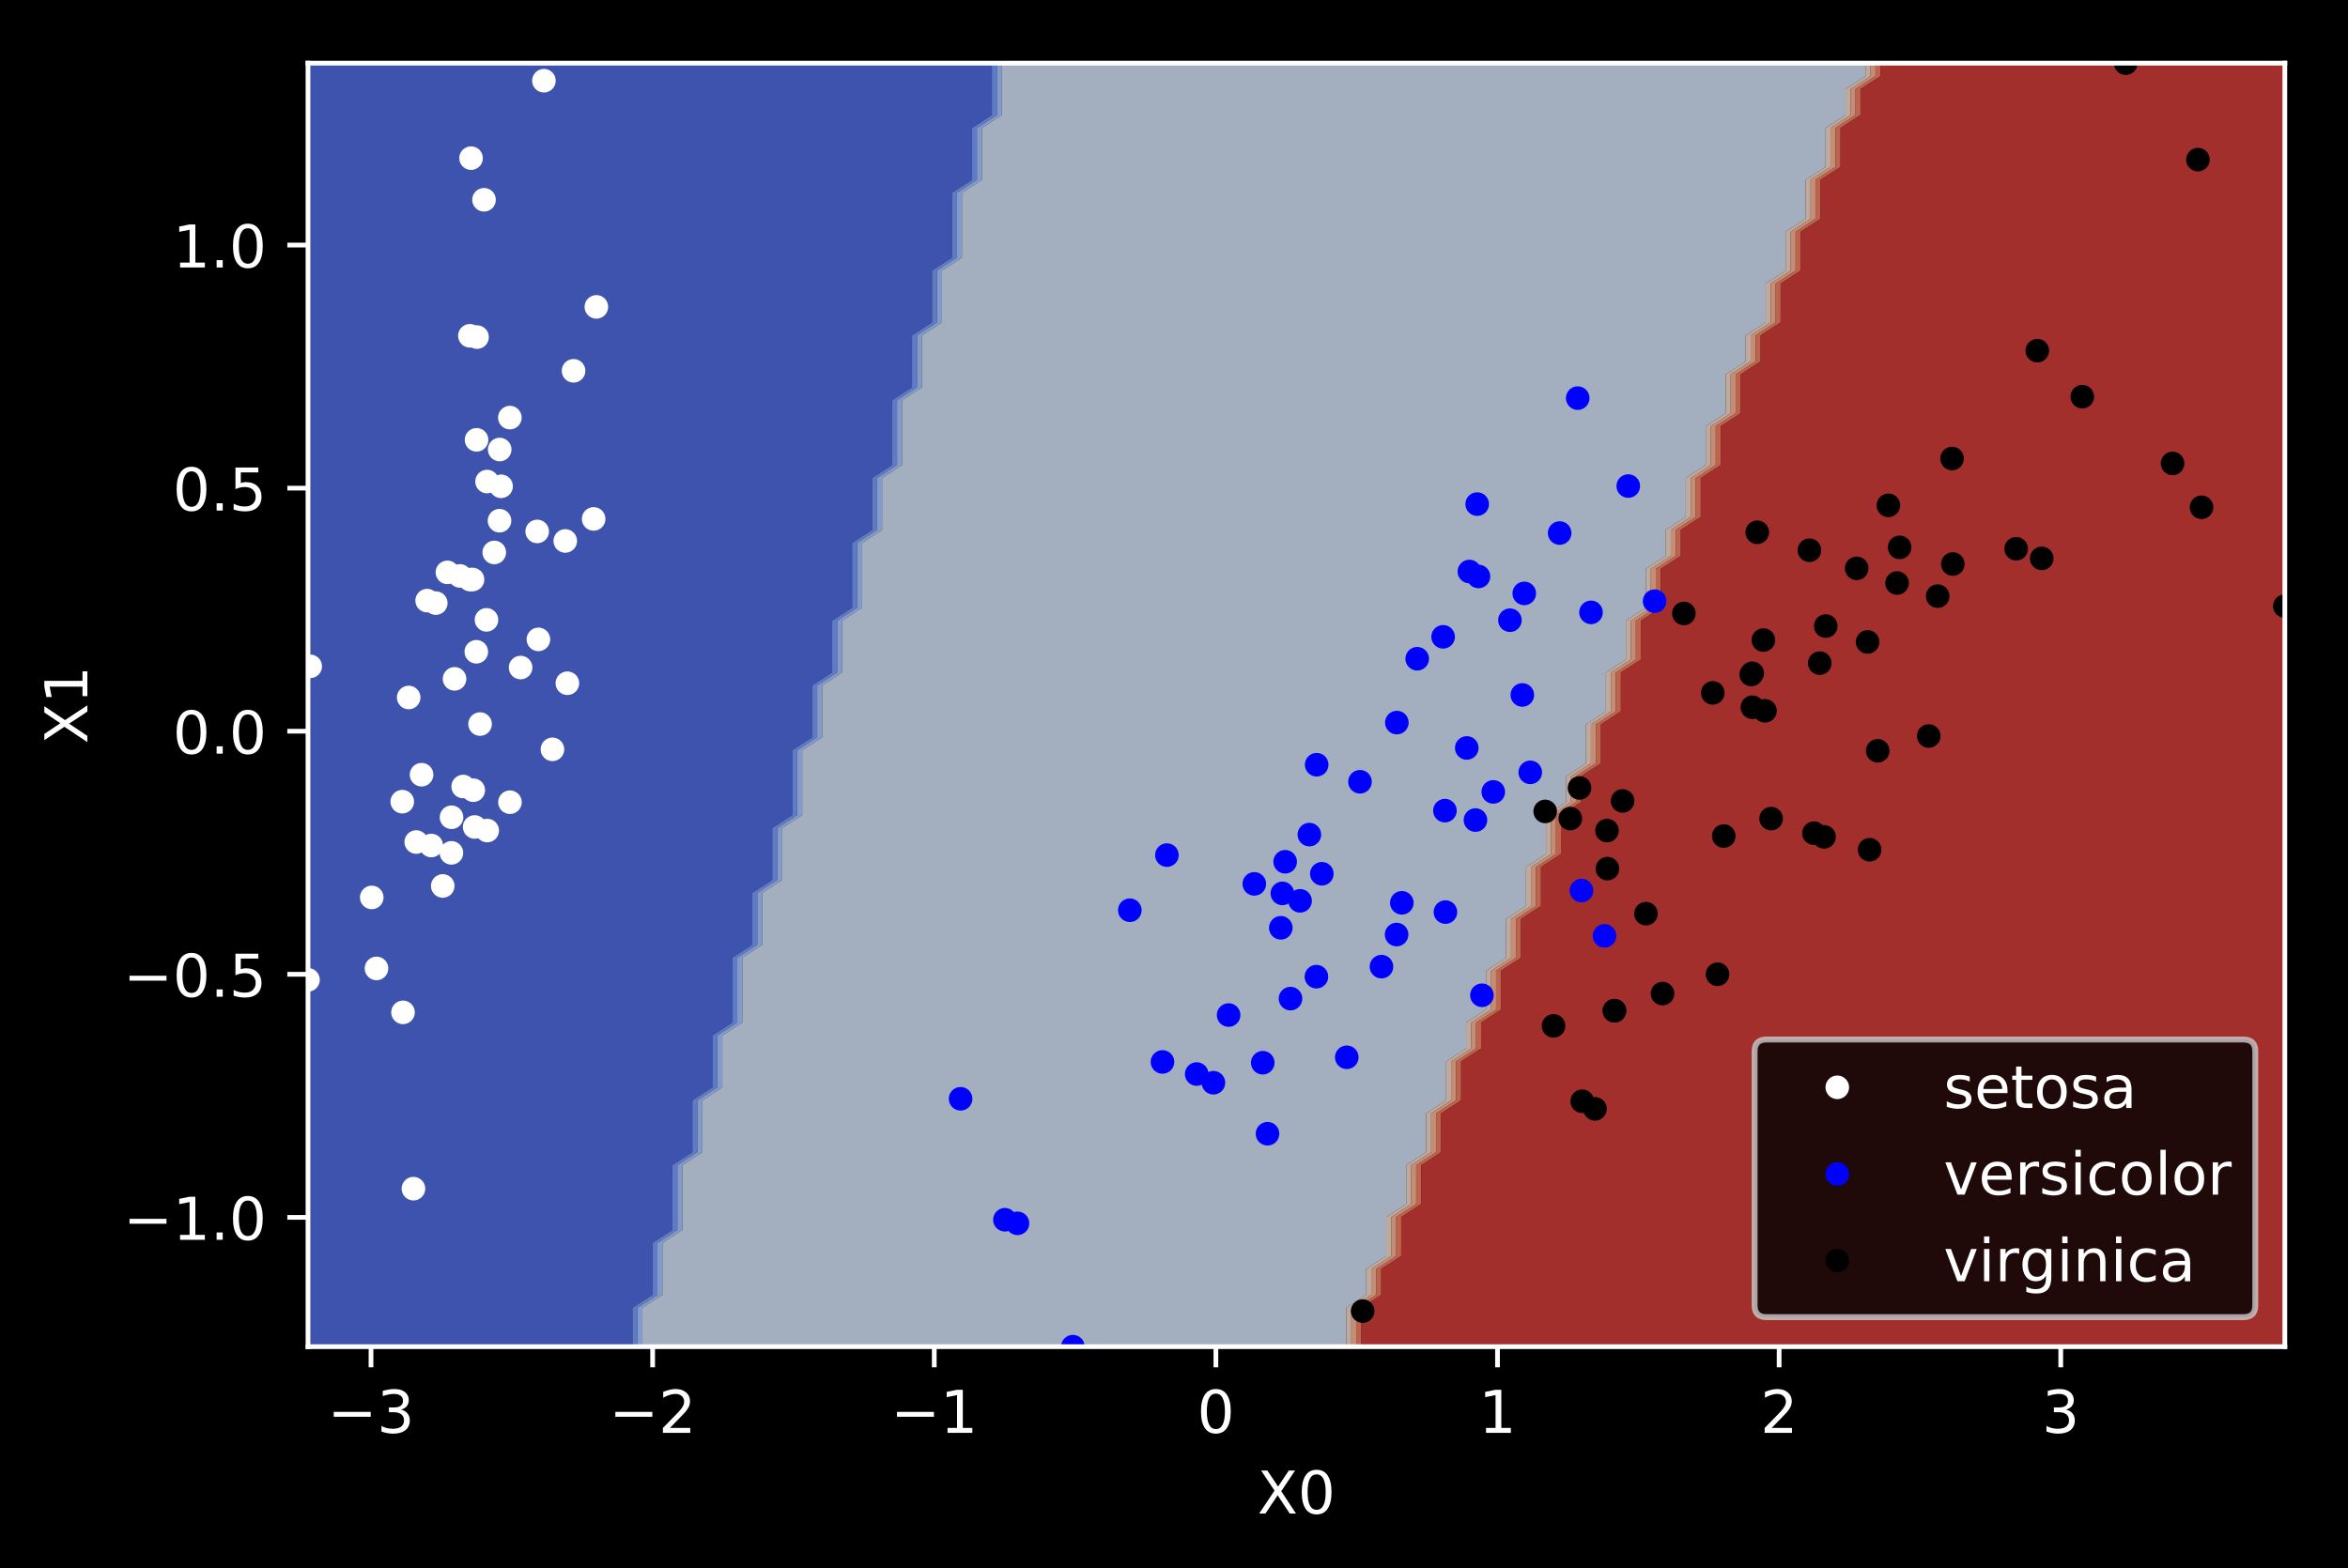 <?xml version="1.0" encoding="utf-8" standalone="no"?>
<!DOCTYPE svg PUBLIC "-//W3C//DTD SVG 1.1//EN"
  "http://www.w3.org/Graphics/SVG/1.1/DTD/svg11.dtd">
<!-- Created with matplotlib (https://matplotlib.org/) -->
<svg height="265.696pt" version="1.1" viewBox="0 0 397.661 265.696" width="397.661pt" xmlns="http://www.w3.org/2000/svg" xmlns:xlink="http://www.w3.org/1999/xlink">
 <defs>
  <style type="text/css">
*{stroke-linecap:butt;stroke-linejoin:round;}
  </style>
 </defs>
 <g id="figure_1">
  <g id="patch_1">
   <path d="M 0 265.696 
L 397.661 265.696 
L 397.661 0 
L 0 0 
z
"/>
  </g>
  <g id="axes_1">
   <g id="patch_2">
    <path d="M 52.161 228.14 
L 386.961 228.14 
L 386.961 10.7 
L 52.161 10.7 
z
"/>
   </g>
   <g id="PathCollection_1">
    <path clip-path="url(#pb744f341df)" d="M 55.543 228.14 
L 58.925 228.14 
L 62.306 228.14 
L 65.688 228.14 
L 69.07 228.14 
L 72.452 228.14 
L 75.834 228.14 
L 79.215 228.14 
L 82.597 228.14 
L 85.979 228.14 
L 89.361 228.14 
L 92.743 228.14 
L 96.125 228.14 
L 99.506 228.14 
L 102.888 228.14 
L 106.27 228.14 
L 107.115 228.14 
L 107.115 225.944 
L 107.115 223.747 
L 107.115 221.551 
L 109.652 219.904 
L 110.497 219.355 
L 110.497 217.158 
L 110.497 214.962 
L 110.497 212.765 
L 110.497 210.569 
L 113.034 208.922 
L 113.879 208.373 
L 113.879 206.176 
L 113.879 203.98 
L 113.879 201.784 
L 113.879 199.587 
L 113.879 197.391 
L 116.415 195.744 
L 117.261 195.195 
L 117.261 192.998 
L 117.261 190.802 
L 117.261 188.605 
L 117.261 186.409 
L 119.797 184.762 
L 120.643 184.213 
L 120.643 182.016 
L 120.643 179.82 
L 120.643 177.624 
L 120.643 175.427 
L 123.179 173.78 
L 124.025 173.231 
L 124.025 171.035 
L 124.025 168.838 
L 124.025 166.642 
L 124.025 164.445 
L 124.025 162.249 
L 126.561 160.602 
L 127.406 160.053 
L 127.406 157.856 
L 127.406 155.66 
L 127.406 153.464 
L 127.406 151.267 
L 129.943 149.62 
L 130.788 149.071 
L 130.788 146.875 
L 130.788 144.678 
L 130.788 142.482 
L 130.788 140.285 
L 133.325 138.638 
L 134.17 138.089 
L 134.17 135.893 
L 134.17 133.696 
L 134.17 131.5 
L 134.17 129.304 
L 134.17 127.107 
L 136.706 125.46 
L 137.552 124.911 
L 137.552 122.715 
L 137.552 120.518 
L 137.552 118.322 
L 137.552 116.125 
L 140.088 114.478 
L 140.934 113.929 
L 140.934 111.733 
L 140.934 109.536 
L 140.934 107.34 
L 140.934 105.144 
L 143.47 103.496 
L 144.315 102.947 
L 144.315 100.751 
L 144.315 98.555 
L 144.315 96.358 
L 144.315 94.162 
L 144.315 91.965 
L 146.852 90.318 
L 147.697 89.769 
L 147.697 87.573 
L 147.697 85.376 
L 147.697 83.18 
L 147.697 80.984 
L 150.234 79.336 
L 151.079 78.787 
L 151.079 76.591 
L 151.079 74.395 
L 151.079 72.198 
L 151.079 70.002 
L 151.079 67.805 
L 153.615 66.158 
L 154.461 65.609 
L 154.461 63.413 
L 154.461 61.216 
L 154.461 59.02 
L 154.461 56.824 
L 156.997 55.176 
L 157.843 54.627 
L 157.843 52.431 
L 157.843 50.235 
L 157.843 48.038 
L 157.843 45.842 
L 160.379 44.195 
L 161.225 43.645 
L 161.225 41.449 
L 161.225 39.253 
L 161.225 37.056 
L 161.225 34.86 
L 161.225 32.664 
L 163.761 31.016 
L 164.606 30.467 
L 164.606 28.271 
L 164.606 26.075 
L 164.606 23.878 
L 164.606 21.682 
L 167.143 20.035 
L 167.988 19.485 
L 167.988 17.289 
L 167.988 15.093 
L 167.988 12.896 
L 167.988 10.7 
L 167.143 10.7 
L 163.761 10.7 
L 160.379 10.7 
L 156.997 10.7 
L 153.615 10.7 
L 150.234 10.7 
L 146.852 10.7 
L 143.47 10.7 
L 140.088 10.7 
L 136.706 10.7 
L 133.325 10.7 
L 129.943 10.7 
L 126.561 10.7 
L 123.179 10.7 
L 119.797 10.7 
L 116.415 10.7 
L 113.034 10.7 
L 109.652 10.7 
L 106.27 10.7 
L 102.888 10.7 
L 99.506 10.7 
L 96.125 10.7 
L 92.743 10.7 
L 89.361 10.7 
L 85.979 10.7 
L 82.597 10.7 
L 79.215 10.7 
L 75.834 10.7 
L 72.452 10.7 
L 69.07 10.7 
L 65.688 10.7 
L 62.306 10.7 
L 58.925 10.7 
L 55.543 10.7 
L 52.161 10.7 
L 52.161 12.896 
L 52.161 15.093 
L 52.161 17.289 
L 52.161 19.485 
L 52.161 21.682 
L 52.161 23.878 
L 52.161 26.075 
L 52.161 28.271 
L 52.161 30.467 
L 52.161 32.664 
L 52.161 34.86 
L 52.161 37.056 
L 52.161 39.253 
L 52.161 41.449 
L 52.161 43.645 
L 52.161 45.842 
L 52.161 48.038 
L 52.161 50.235 
L 52.161 52.431 
L 52.161 54.627 
L 52.161 56.824 
L 52.161 59.02 
L 52.161 61.216 
L 52.161 63.413 
L 52.161 65.609 
L 52.161 67.805 
L 52.161 70.002 
L 52.161 72.198 
L 52.161 74.395 
L 52.161 76.591 
L 52.161 78.787 
L 52.161 80.984 
L 52.161 83.18 
L 52.161 85.376 
L 52.161 87.573 
L 52.161 89.769 
L 52.161 91.965 
L 52.161 94.162 
L 52.161 96.358 
L 52.161 98.555 
L 52.161 100.751 
L 52.161 102.947 
L 52.161 105.144 
L 52.161 107.34 
L 52.161 109.536 
L 52.161 111.733 
L 52.161 113.929 
L 52.161 116.125 
L 52.161 118.322 
L 52.161 120.518 
L 52.161 122.715 
L 52.161 124.911 
L 52.161 127.107 
L 52.161 129.304 
L 52.161 131.5 
L 52.161 133.696 
L 52.161 135.893 
L 52.161 138.089 
L 52.161 140.285 
L 52.161 142.482 
L 52.161 144.678 
L 52.161 146.875 
L 52.161 149.071 
L 52.161 151.267 
L 52.161 153.464 
L 52.161 155.66 
L 52.161 157.856 
L 52.161 160.053 
L 52.161 162.249 
L 52.161 164.445 
L 52.161 166.642 
L 52.161 168.838 
L 52.161 171.035 
L 52.161 173.231 
L 52.161 175.427 
L 52.161 177.624 
L 52.161 179.82 
L 52.161 182.016 
L 52.161 184.213 
L 52.161 186.409 
L 52.161 188.605 
L 52.161 190.802 
L 52.161 192.998 
L 52.161 195.195 
L 52.161 197.391 
L 52.161 199.587 
L 52.161 201.784 
L 52.161 203.98 
L 52.161 206.176 
L 52.161 208.373 
L 52.161 210.569 
L 52.161 212.765 
L 52.161 214.962 
L 52.161 217.158 
L 52.161 219.355 
L 52.161 221.551 
L 52.161 223.747 
L 52.161 225.944 
L 52.161 228.14 
z
" style="fill:#4e68d8;fill-opacity:0.8;"/>
   </g>
   <g id="PathCollection_2">
    <path clip-path="url(#pb744f341df)" d="M 107.961 225.944 
L 107.961 223.747 
L 107.961 221.551 
L 109.652 220.453 
L 111.343 219.355 
L 111.343 217.158 
L 111.343 214.962 
L 111.343 212.765 
L 111.343 210.569 
L 113.034 209.471 
L 114.725 208.373 
L 114.725 206.176 
L 114.725 203.98 
L 114.725 201.784 
L 114.725 199.587 
L 114.725 197.391 
L 116.415 196.293 
L 118.106 195.195 
L 118.106 192.998 
L 118.106 190.802 
L 118.106 188.605 
L 118.106 186.409 
L 119.797 185.311 
L 121.488 184.213 
L 121.488 182.016 
L 121.488 179.82 
L 121.488 177.624 
L 121.488 175.427 
L 123.179 174.329 
L 124.87 173.231 
L 124.87 171.035 
L 124.87 168.838 
L 124.87 166.642 
L 124.87 164.445 
L 124.87 162.249 
L 126.561 161.151 
L 128.252 160.053 
L 128.252 157.856 
L 128.252 155.66 
L 128.252 153.464 
L 128.252 151.267 
L 129.943 150.169 
L 131.634 149.071 
L 131.634 146.875 
L 131.634 144.678 
L 131.634 142.482 
L 131.634 140.285 
L 133.325 139.187 
L 135.015 138.089 
L 135.015 135.893 
L 135.015 133.696 
L 135.015 131.5 
L 135.015 129.304 
L 135.015 127.107 
L 136.706 126.009 
L 138.397 124.911 
L 138.397 122.715 
L 138.397 120.518 
L 138.397 118.322 
L 138.397 116.125 
L 140.088 115.027 
L 141.779 113.929 
L 141.779 111.733 
L 141.779 109.536 
L 141.779 107.34 
L 141.779 105.144 
L 143.47 104.045 
L 145.161 102.947 
L 145.161 100.751 
L 145.161 98.555 
L 145.161 96.358 
L 145.161 94.162 
L 145.161 91.965 
L 146.852 90.867 
L 148.543 89.769 
L 148.543 87.573 
L 148.543 85.376 
L 148.543 83.18 
L 148.543 80.984 
L 150.234 79.885 
L 151.925 78.787 
L 151.925 76.591 
L 151.925 74.395 
L 151.925 72.198 
L 151.925 70.002 
L 151.925 67.805 
L 153.615 66.707 
L 155.306 65.609 
L 155.306 63.413 
L 155.306 61.216 
L 155.306 59.02 
L 155.306 56.824 
L 156.997 55.725 
L 158.688 54.627 
L 158.688 52.431 
L 158.688 50.235 
L 158.688 48.038 
L 158.688 45.842 
L 160.379 44.744 
L 162.07 43.645 
L 162.07 41.449 
L 162.07 39.253 
L 162.07 37.056 
L 162.07 34.86 
L 162.07 32.664 
L 163.761 31.565 
L 165.452 30.467 
L 165.452 28.271 
L 165.452 26.075 
L 165.452 23.878 
L 165.452 21.682 
L 167.143 20.584 
L 168.834 19.485 
L 168.834 17.289 
L 168.834 15.093 
L 168.834 12.896 
L 168.834 10.7 
L 167.988 10.7 
L 167.988 12.896 
L 167.988 15.093 
L 167.988 17.289 
L 167.988 19.485 
L 167.143 20.035 
L 164.606 21.682 
L 164.606 23.878 
L 164.606 26.075 
L 164.606 28.271 
L 164.606 30.467 
L 163.761 31.016 
L 161.225 32.664 
L 161.225 34.86 
L 161.225 37.056 
L 161.225 39.253 
L 161.225 41.449 
L 161.225 43.645 
L 160.379 44.195 
L 157.843 45.842 
L 157.843 48.038 
L 157.843 50.235 
L 157.843 52.431 
L 157.843 54.627 
L 156.997 55.176 
L 154.461 56.824 
L 154.461 59.02 
L 154.461 61.216 
L 154.461 63.413 
L 154.461 65.609 
L 153.615 66.158 
L 151.079 67.805 
L 151.079 70.002 
L 151.079 72.198 
L 151.079 74.395 
L 151.079 76.591 
L 151.079 78.787 
L 150.234 79.336 
L 147.697 80.984 
L 147.697 83.18 
L 147.697 85.376 
L 147.697 87.573 
L 147.697 89.769 
L 146.852 90.318 
L 144.315 91.965 
L 144.315 94.162 
L 144.315 96.358 
L 144.315 98.555 
L 144.315 100.751 
L 144.315 102.947 
L 143.47 103.496 
L 140.934 105.144 
L 140.934 107.34 
L 140.934 109.536 
L 140.934 111.733 
L 140.934 113.929 
L 140.088 114.478 
L 137.552 116.125 
L 137.552 118.322 
L 137.552 120.518 
L 137.552 122.715 
L 137.552 124.911 
L 136.706 125.46 
L 134.17 127.107 
L 134.17 129.304 
L 134.17 131.5 
L 134.17 133.696 
L 134.17 135.893 
L 134.17 138.089 
L 133.325 138.638 
L 130.788 140.285 
L 130.788 142.482 
L 130.788 144.678 
L 130.788 146.875 
L 130.788 149.071 
L 129.943 149.62 
L 127.406 151.267 
L 127.406 153.464 
L 127.406 155.66 
L 127.406 157.856 
L 127.406 160.053 
L 126.561 160.602 
L 124.025 162.249 
L 124.025 164.445 
L 124.025 166.642 
L 124.025 168.838 
L 124.025 171.035 
L 124.025 173.231 
L 123.179 173.78 
L 120.643 175.427 
L 120.643 177.624 
L 120.643 179.82 
L 120.643 182.016 
L 120.643 184.213 
L 119.797 184.762 
L 117.261 186.409 
L 117.261 188.605 
L 117.261 190.802 
L 117.261 192.998 
L 117.261 195.195 
L 116.415 195.744 
L 113.879 197.391 
L 113.879 199.587 
L 113.879 201.784 
L 113.879 203.98 
L 113.879 206.176 
L 113.879 208.373 
L 113.034 208.922 
L 110.497 210.569 
L 110.497 212.765 
L 110.497 214.962 
L 110.497 217.158 
L 110.497 219.355 
L 109.652 219.904 
L 107.115 221.551 
L 107.115 223.747 
L 107.115 225.944 
L 107.115 228.14 
L 107.961 228.14 
z
" style="fill:#779af7;fill-opacity:0.8;"/>
   </g>
   <g id="PathCollection_3">
    <path clip-path="url(#pb744f341df)" d="M 108.806 225.944 
L 108.806 223.747 
L 108.806 221.551 
L 109.652 221.002 
L 112.188 219.355 
L 112.188 217.158 
L 112.188 214.962 
L 112.188 212.765 
L 112.188 210.569 
L 113.034 210.02 
L 115.57 208.373 
L 115.57 206.176 
L 115.57 203.98 
L 115.57 201.784 
L 115.57 199.587 
L 115.57 197.391 
L 116.415 196.842 
L 118.952 195.195 
L 118.952 192.998 
L 118.952 190.802 
L 118.952 188.605 
L 118.952 186.409 
L 119.797 185.86 
L 122.334 184.213 
L 122.334 182.016 
L 122.334 179.82 
L 122.334 177.624 
L 122.334 175.427 
L 123.179 174.878 
L 125.715 173.231 
L 125.715 171.035 
L 125.715 168.838 
L 125.715 166.642 
L 125.715 164.445 
L 125.715 162.249 
L 126.561 161.7 
L 129.097 160.053 
L 129.097 157.856 
L 129.097 155.66 
L 129.097 153.464 
L 129.097 151.267 
L 129.943 150.718 
L 132.479 149.071 
L 132.479 146.875 
L 132.479 144.678 
L 132.479 142.482 
L 132.479 140.285 
L 133.325 139.736 
L 135.861 138.089 
L 135.861 135.893 
L 135.861 133.696 
L 135.861 131.5 
L 135.861 129.304 
L 135.861 127.107 
L 136.706 126.558 
L 139.243 124.911 
L 139.243 122.715 
L 139.243 120.518 
L 139.243 118.322 
L 139.243 116.125 
L 140.088 115.576 
L 142.625 113.929 
L 142.625 111.733 
L 142.625 109.536 
L 142.625 107.34 
L 142.625 105.144 
L 143.47 104.595 
L 146.006 102.947 
L 146.006 100.751 
L 146.006 98.555 
L 146.006 96.358 
L 146.006 94.162 
L 146.006 91.965 
L 146.852 91.416 
L 149.388 89.769 
L 149.388 87.573 
L 149.388 85.376 
L 149.388 83.18 
L 149.388 80.984 
L 150.234 80.435 
L 152.77 78.787 
L 152.77 76.591 
L 152.77 74.395 
L 152.77 72.198 
L 152.77 70.002 
L 152.77 67.805 
L 153.615 67.256 
L 156.152 65.609 
L 156.152 63.413 
L 156.152 61.216 
L 156.152 59.02 
L 156.152 56.824 
L 156.997 56.275 
L 159.534 54.627 
L 159.534 52.431 
L 159.534 50.235 
L 159.534 48.038 
L 159.534 45.842 
L 160.379 45.293 
L 162.915 43.645 
L 162.915 41.449 
L 162.915 39.253 
L 162.915 37.056 
L 162.915 34.86 
L 162.915 32.664 
L 163.761 32.115 
L 166.297 30.467 
L 166.297 28.271 
L 166.297 26.075 
L 166.297 23.878 
L 166.297 21.682 
L 167.143 21.133 
L 169.679 19.485 
L 169.679 17.289 
L 169.679 15.093 
L 169.679 12.896 
L 169.679 10.7 
L 168.834 10.7 
L 168.834 12.896 
L 168.834 15.093 
L 168.834 17.289 
L 168.834 19.485 
L 167.143 20.584 
L 165.452 21.682 
L 165.452 23.878 
L 165.452 26.075 
L 165.452 28.271 
L 165.452 30.467 
L 163.761 31.565 
L 162.07 32.664 
L 162.07 34.86 
L 162.07 37.056 
L 162.07 39.253 
L 162.07 41.449 
L 162.07 43.645 
L 160.379 44.744 
L 158.688 45.842 
L 158.688 48.038 
L 158.688 50.235 
L 158.688 52.431 
L 158.688 54.627 
L 156.997 55.725 
L 155.306 56.824 
L 155.306 59.02 
L 155.306 61.216 
L 155.306 63.413 
L 155.306 65.609 
L 153.615 66.707 
L 151.925 67.805 
L 151.925 70.002 
L 151.925 72.198 
L 151.925 74.395 
L 151.925 76.591 
L 151.925 78.787 
L 150.234 79.885 
L 148.543 80.984 
L 148.543 83.18 
L 148.543 85.376 
L 148.543 87.573 
L 148.543 89.769 
L 146.852 90.867 
L 145.161 91.965 
L 145.161 94.162 
L 145.161 96.358 
L 145.161 98.555 
L 145.161 100.751 
L 145.161 102.947 
L 143.47 104.045 
L 141.779 105.144 
L 141.779 107.34 
L 141.779 109.536 
L 141.779 111.733 
L 141.779 113.929 
L 140.088 115.027 
L 138.397 116.125 
L 138.397 118.322 
L 138.397 120.518 
L 138.397 122.715 
L 138.397 124.911 
L 136.706 126.009 
L 135.015 127.107 
L 135.015 129.304 
L 135.015 131.5 
L 135.015 133.696 
L 135.015 135.893 
L 135.015 138.089 
L 133.325 139.187 
L 131.634 140.285 
L 131.634 142.482 
L 131.634 144.678 
L 131.634 146.875 
L 131.634 149.071 
L 129.943 150.169 
L 128.252 151.267 
L 128.252 153.464 
L 128.252 155.66 
L 128.252 157.856 
L 128.252 160.053 
L 126.561 161.151 
L 124.87 162.249 
L 124.87 164.445 
L 124.87 166.642 
L 124.87 168.838 
L 124.87 171.035 
L 124.87 173.231 
L 123.179 174.329 
L 121.488 175.427 
L 121.488 177.624 
L 121.488 179.82 
L 121.488 182.016 
L 121.488 184.213 
L 119.797 185.311 
L 118.106 186.409 
L 118.106 188.605 
L 118.106 190.802 
L 118.106 192.998 
L 118.106 195.195 
L 116.415 196.293 
L 114.725 197.391 
L 114.725 199.587 
L 114.725 201.784 
L 114.725 203.98 
L 114.725 206.176 
L 114.725 208.373 
L 113.034 209.471 
L 111.343 210.569 
L 111.343 212.765 
L 111.343 214.962 
L 111.343 217.158 
L 111.343 219.355 
L 109.652 220.453 
L 107.961 221.551 
L 107.961 223.747 
L 107.961 225.944 
L 107.961 228.14 
L 108.806 228.14 
z
" style="fill:#a3c2fe;fill-opacity:0.8;"/>
   </g>
   <g id="PathCollection_4">
    <path clip-path="url(#pb744f341df)" d="M 109.652 228.14 
L 113.034 228.14 
L 116.415 228.14 
L 119.797 228.14 
L 123.179 228.14 
L 126.561 228.14 
L 129.943 228.14 
L 133.325 228.14 
L 136.706 228.14 
L 140.088 228.14 
L 143.47 228.14 
L 146.852 228.14 
L 150.234 228.14 
L 153.615 228.14 
L 156.997 228.14 
L 160.379 228.14 
L 163.761 228.14 
L 167.143 228.14 
L 170.525 228.14 
L 173.906 228.14 
L 177.288 228.14 
L 180.67 228.14 
L 184.052 228.14 
L 187.434 228.14 
L 190.815 228.14 
L 194.197 228.14 
L 197.579 228.14 
L 200.961 228.14 
L 204.343 228.14 
L 207.725 228.14 
L 211.106 228.14 
L 214.488 228.14 
L 217.87 228.14 
L 221.252 228.14 
L 224.634 228.14 
L 228.015 228.14 
L 228.015 225.944 
L 228.015 223.747 
L 228.015 221.551 
L 231.397 219.355 
L 231.397 217.158 
L 231.397 214.962 
L 234.779 212.765 
L 234.779 210.569 
L 234.779 208.373 
L 234.779 206.176 
L 238.161 203.98 
L 238.161 201.784 
L 238.161 199.587 
L 238.161 197.391 
L 241.543 195.195 
L 241.543 192.998 
L 241.543 190.802 
L 241.543 188.605 
L 244.925 186.409 
L 244.925 184.213 
L 244.925 182.016 
L 244.925 179.82 
L 248.306 177.624 
L 248.306 175.427 
L 248.306 173.231 
L 251.688 171.035 
L 251.688 168.838 
L 251.688 166.642 
L 251.688 164.445 
L 255.07 162.249 
L 255.07 160.053 
L 255.07 157.856 
L 255.07 155.66 
L 258.452 153.464 
L 258.452 151.267 
L 258.452 149.071 
L 258.452 146.875 
L 261.834 144.678 
L 261.834 142.482 
L 261.834 140.285 
L 261.834 138.089 
L 265.215 135.893 
L 265.215 133.696 
L 265.215 131.5 
L 268.597 129.304 
L 268.597 127.107 
L 268.597 124.911 
L 268.597 122.715 
L 271.979 120.518 
L 271.979 118.322 
L 271.979 116.125 
L 271.979 113.929 
L 275.361 111.733 
L 275.361 109.536 
L 275.361 107.34 
L 275.361 105.144 
L 278.743 102.947 
L 278.743 100.751 
L 278.743 98.555 
L 278.743 96.358 
L 282.125 94.162 
L 282.125 91.965 
L 282.125 89.769 
L 285.506 87.573 
L 285.506 85.376 
L 285.506 83.18 
L 285.506 80.984 
L 288.888 78.787 
L 288.888 76.591 
L 288.888 74.395 
L 288.888 72.198 
L 292.27 70.002 
L 292.27 67.805 
L 292.27 65.609 
L 292.27 63.413 
L 295.652 61.216 
L 295.652 59.02 
L 295.652 56.824 
L 299.034 54.627 
L 299.034 52.431 
L 299.034 50.235 
L 299.034 48.038 
L 302.415 45.842 
L 302.415 43.645 
L 302.415 41.449 
L 302.415 39.253 
L 305.797 37.056 
L 305.797 34.86 
L 305.797 32.664 
L 305.797 30.467 
L 309.179 28.271 
L 309.179 26.075 
L 309.179 23.878 
L 309.179 21.682 
L 312.561 19.485 
L 312.561 17.289 
L 312.561 15.093 
L 315.943 12.896 
L 315.943 10.7 
L 312.561 10.7 
L 309.179 10.7 
L 305.797 10.7 
L 302.415 10.7 
L 299.034 10.7 
L 295.652 10.7 
L 292.27 10.7 
L 288.888 10.7 
L 285.506 10.7 
L 282.125 10.7 
L 278.743 10.7 
L 275.361 10.7 
L 271.979 10.7 
L 268.597 10.7 
L 265.215 10.7 
L 261.834 10.7 
L 258.452 10.7 
L 255.07 10.7 
L 251.688 10.7 
L 248.306 10.7 
L 244.925 10.7 
L 241.543 10.7 
L 238.161 10.7 
L 234.779 10.7 
L 231.397 10.7 
L 228.015 10.7 
L 224.634 10.7 
L 221.252 10.7 
L 217.87 10.7 
L 214.488 10.7 
L 211.106 10.7 
L 207.725 10.7 
L 204.343 10.7 
L 200.961 10.7 
L 197.579 10.7 
L 194.197 10.7 
L 190.815 10.7 
L 187.434 10.7 
L 184.052 10.7 
L 180.67 10.7 
L 177.288 10.7 
L 173.906 10.7 
L 170.525 10.7 
L 169.679 10.7 
L 169.679 12.896 
L 169.679 15.093 
L 169.679 17.289 
L 169.679 19.485 
L 167.143 21.133 
L 166.297 21.682 
L 166.297 23.878 
L 166.297 26.075 
L 166.297 28.271 
L 166.297 30.467 
L 163.761 32.115 
L 162.915 32.664 
L 162.915 34.86 
L 162.915 37.056 
L 162.915 39.253 
L 162.915 41.449 
L 162.915 43.645 
L 160.379 45.293 
L 159.534 45.842 
L 159.534 48.038 
L 159.534 50.235 
L 159.534 52.431 
L 159.534 54.627 
L 156.997 56.275 
L 156.152 56.824 
L 156.152 59.02 
L 156.152 61.216 
L 156.152 63.413 
L 156.152 65.609 
L 153.615 67.256 
L 152.77 67.805 
L 152.77 70.002 
L 152.77 72.198 
L 152.77 74.395 
L 152.77 76.591 
L 152.77 78.787 
L 150.234 80.435 
L 149.388 80.984 
L 149.388 83.18 
L 149.388 85.376 
L 149.388 87.573 
L 149.388 89.769 
L 146.852 91.416 
L 146.006 91.965 
L 146.006 94.162 
L 146.006 96.358 
L 146.006 98.555 
L 146.006 100.751 
L 146.006 102.947 
L 143.47 104.595 
L 142.625 105.144 
L 142.625 107.34 
L 142.625 109.536 
L 142.625 111.733 
L 142.625 113.929 
L 140.088 115.576 
L 139.243 116.125 
L 139.243 118.322 
L 139.243 120.518 
L 139.243 122.715 
L 139.243 124.911 
L 136.706 126.558 
L 135.861 127.107 
L 135.861 129.304 
L 135.861 131.5 
L 135.861 133.696 
L 135.861 135.893 
L 135.861 138.089 
L 133.325 139.736 
L 132.479 140.285 
L 132.479 142.482 
L 132.479 144.678 
L 132.479 146.875 
L 132.479 149.071 
L 129.943 150.718 
L 129.097 151.267 
L 129.097 153.464 
L 129.097 155.66 
L 129.097 157.856 
L 129.097 160.053 
L 126.561 161.7 
L 125.715 162.249 
L 125.715 164.445 
L 125.715 166.642 
L 125.715 168.838 
L 125.715 171.035 
L 125.715 173.231 
L 123.179 174.878 
L 122.334 175.427 
L 122.334 177.624 
L 122.334 179.82 
L 122.334 182.016 
L 122.334 184.213 
L 119.797 185.86 
L 118.952 186.409 
L 118.952 188.605 
L 118.952 190.802 
L 118.952 192.998 
L 118.952 195.195 
L 116.415 196.842 
L 115.57 197.391 
L 115.57 199.587 
L 115.57 201.784 
L 115.57 203.98 
L 115.57 206.176 
L 115.57 208.373 
L 113.034 210.02 
L 112.188 210.569 
L 112.188 212.765 
L 112.188 214.962 
L 112.188 217.158 
L 112.188 219.355 
L 109.652 221.002 
L 108.806 221.551 
L 108.806 223.747 
L 108.806 225.944 
L 108.806 228.14 
z
" style="fill:#ccd9ed;fill-opacity:0.8;"/>
   </g>
   <g id="PathCollection_5">
    <path clip-path="url(#pb744f341df)" d="M 228.861 225.944 
L 228.861 223.747 
L 228.861 221.551 
L 231.397 219.904 
L 232.243 219.355 
L 232.243 217.158 
L 232.243 214.962 
L 234.779 213.315 
L 235.625 212.765 
L 235.625 210.569 
L 235.625 208.373 
L 235.625 206.176 
L 238.161 204.529 
L 239.006 203.98 
L 239.006 201.784 
L 239.006 199.587 
L 239.006 197.391 
L 241.543 195.744 
L 242.388 195.195 
L 242.388 192.998 
L 242.388 190.802 
L 242.388 188.605 
L 244.925 186.958 
L 245.77 186.409 
L 245.77 184.213 
L 245.77 182.016 
L 245.77 179.82 
L 248.306 178.173 
L 249.152 177.624 
L 249.152 175.427 
L 249.152 173.231 
L 251.688 171.584 
L 252.534 171.035 
L 252.534 168.838 
L 252.534 166.642 
L 252.534 164.445 
L 255.07 162.798 
L 255.915 162.249 
L 255.915 160.053 
L 255.915 157.856 
L 255.915 155.66 
L 258.452 154.013 
L 259.297 153.464 
L 259.297 151.267 
L 259.297 149.071 
L 259.297 146.875 
L 261.834 145.227 
L 262.679 144.678 
L 262.679 142.482 
L 262.679 140.285 
L 262.679 138.089 
L 265.215 136.442 
L 266.061 135.893 
L 266.061 133.696 
L 266.061 131.5 
L 268.597 129.853 
L 269.443 129.304 
L 269.443 127.107 
L 269.443 124.911 
L 269.443 122.715 
L 271.979 121.067 
L 272.825 120.518 
L 272.825 118.322 
L 272.825 116.125 
L 272.825 113.929 
L 275.361 112.282 
L 276.206 111.733 
L 276.206 109.536 
L 276.206 107.34 
L 276.206 105.144 
L 278.743 103.496 
L 279.588 102.947 
L 279.588 100.751 
L 279.588 98.555 
L 279.588 96.358 
L 282.125 94.711 
L 282.97 94.162 
L 282.97 91.965 
L 282.97 89.769 
L 285.506 88.122 
L 286.352 87.573 
L 286.352 85.376 
L 286.352 83.18 
L 286.352 80.984 
L 288.888 79.336 
L 289.734 78.787 
L 289.734 76.591 
L 289.734 74.395 
L 289.734 72.198 
L 292.27 70.551 
L 293.115 70.002 
L 293.115 67.805 
L 293.115 65.609 
L 293.115 63.413 
L 295.652 61.765 
L 296.497 61.216 
L 296.497 59.02 
L 296.497 56.824 
L 299.034 55.176 
L 299.879 54.627 
L 299.879 52.431 
L 299.879 50.235 
L 299.879 48.038 
L 302.415 46.391 
L 303.261 45.842 
L 303.261 43.645 
L 303.261 41.449 
L 303.261 39.253 
L 305.797 37.605 
L 306.643 37.056 
L 306.643 34.86 
L 306.643 32.664 
L 306.643 30.467 
L 309.179 28.82 
L 310.025 28.271 
L 310.025 26.075 
L 310.025 23.878 
L 310.025 21.682 
L 312.561 20.035 
L 313.406 19.485 
L 313.406 17.289 
L 313.406 15.093 
L 315.943 13.445 
L 316.788 12.896 
L 316.788 10.7 
L 315.943 10.7 
L 315.943 12.896 
L 312.561 15.093 
L 312.561 17.289 
L 312.561 19.485 
L 309.179 21.682 
L 309.179 23.878 
L 309.179 26.075 
L 309.179 28.271 
L 305.797 30.467 
L 305.797 32.664 
L 305.797 34.86 
L 305.797 37.056 
L 302.415 39.253 
L 302.415 41.449 
L 302.415 43.645 
L 302.415 45.842 
L 299.034 48.038 
L 299.034 50.235 
L 299.034 52.431 
L 299.034 54.627 
L 295.652 56.824 
L 295.652 59.02 
L 295.652 61.216 
L 292.27 63.413 
L 292.27 65.609 
L 292.27 67.805 
L 292.27 70.002 
L 288.888 72.198 
L 288.888 74.395 
L 288.888 76.591 
L 288.888 78.787 
L 285.506 80.984 
L 285.506 83.18 
L 285.506 85.376 
L 285.506 87.573 
L 282.125 89.769 
L 282.125 91.965 
L 282.125 94.162 
L 278.743 96.358 
L 278.743 98.555 
L 278.743 100.751 
L 278.743 102.947 
L 275.361 105.144 
L 275.361 107.34 
L 275.361 109.536 
L 275.361 111.733 
L 271.979 113.929 
L 271.979 116.125 
L 271.979 118.322 
L 271.979 120.518 
L 268.597 122.715 
L 268.597 124.911 
L 268.597 127.107 
L 268.597 129.304 
L 265.215 131.5 
L 265.215 133.696 
L 265.215 135.893 
L 261.834 138.089 
L 261.834 140.285 
L 261.834 142.482 
L 261.834 144.678 
L 258.452 146.875 
L 258.452 149.071 
L 258.452 151.267 
L 258.452 153.464 
L 255.07 155.66 
L 255.07 157.856 
L 255.07 160.053 
L 255.07 162.249 
L 251.688 164.445 
L 251.688 166.642 
L 251.688 168.838 
L 251.688 171.035 
L 248.306 173.231 
L 248.306 175.427 
L 248.306 177.624 
L 244.925 179.82 
L 244.925 182.016 
L 244.925 184.213 
L 244.925 186.409 
L 241.543 188.605 
L 241.543 190.802 
L 241.543 192.998 
L 241.543 195.195 
L 238.161 197.391 
L 238.161 199.587 
L 238.161 201.784 
L 238.161 203.98 
L 234.779 206.176 
L 234.779 208.373 
L 234.779 210.569 
L 234.779 212.765 
L 231.397 214.962 
L 231.397 217.158 
L 231.397 219.355 
L 228.015 221.551 
L 228.015 223.747 
L 228.015 225.944 
L 228.015 228.14 
L 228.861 228.14 
z
" style="fill:#ecd3c5;fill-opacity:0.8;"/>
   </g>
   <g id="PathCollection_6">
    <path clip-path="url(#pb744f341df)" d="M 229.706 225.944 
L 229.706 223.747 
L 229.706 221.551 
L 231.397 220.453 
L 233.088 219.355 
L 233.088 217.158 
L 233.088 214.962 
L 234.779 213.864 
L 236.47 212.765 
L 236.47 210.569 
L 236.47 208.373 
L 236.47 206.176 
L 238.161 205.078 
L 239.852 203.98 
L 239.852 201.784 
L 239.852 199.587 
L 239.852 197.391 
L 241.543 196.293 
L 243.234 195.195 
L 243.234 192.998 
L 243.234 190.802 
L 243.234 188.605 
L 244.925 187.507 
L 246.615 186.409 
L 246.615 184.213 
L 246.615 182.016 
L 246.615 179.82 
L 248.306 178.722 
L 249.997 177.624 
L 249.997 175.427 
L 249.997 173.231 
L 251.688 172.133 
L 253.379 171.035 
L 253.379 168.838 
L 253.379 166.642 
L 253.379 164.445 
L 255.07 163.347 
L 256.761 162.249 
L 256.761 160.053 
L 256.761 157.856 
L 256.761 155.66 
L 258.452 154.562 
L 260.143 153.464 
L 260.143 151.267 
L 260.143 149.071 
L 260.143 146.875 
L 261.834 145.776 
L 263.525 144.678 
L 263.525 142.482 
L 263.525 140.285 
L 263.525 138.089 
L 265.215 136.991 
L 266.906 135.893 
L 266.906 133.696 
L 266.906 131.5 
L 268.597 130.402 
L 270.288 129.304 
L 270.288 127.107 
L 270.288 124.911 
L 270.288 122.715 
L 271.979 121.616 
L 273.67 120.518 
L 273.67 118.322 
L 273.67 116.125 
L 273.67 113.929 
L 275.361 112.831 
L 277.052 111.733 
L 277.052 109.536 
L 277.052 107.34 
L 277.052 105.144 
L 278.743 104.045 
L 280.434 102.947 
L 280.434 100.751 
L 280.434 98.555 
L 280.434 96.358 
L 282.125 95.26 
L 283.815 94.162 
L 283.815 91.965 
L 283.815 89.769 
L 285.506 88.671 
L 287.197 87.573 
L 287.197 85.376 
L 287.197 83.18 
L 287.197 80.984 
L 288.888 79.885 
L 290.579 78.787 
L 290.579 76.591 
L 290.579 74.395 
L 290.579 72.198 
L 292.27 71.1 
L 293.961 70.002 
L 293.961 67.805 
L 293.961 65.609 
L 293.961 63.413 
L 295.652 62.315 
L 297.343 61.216 
L 297.343 59.02 
L 297.343 56.824 
L 299.034 55.725 
L 300.725 54.627 
L 300.725 52.431 
L 300.725 50.235 
L 300.725 48.038 
L 302.415 46.94 
L 304.106 45.842 
L 304.106 43.645 
L 304.106 41.449 
L 304.106 39.253 
L 305.797 38.155 
L 307.488 37.056 
L 307.488 34.86 
L 307.488 32.664 
L 307.488 30.467 
L 309.179 29.369 
L 310.87 28.271 
L 310.87 26.075 
L 310.87 23.878 
L 310.87 21.682 
L 312.561 20.584 
L 314.252 19.485 
L 314.252 17.289 
L 314.252 15.093 
L 315.943 13.995 
L 317.634 12.896 
L 317.634 10.7 
L 316.788 10.7 
L 316.788 12.896 
L 315.943 13.445 
L 313.406 15.093 
L 313.406 17.289 
L 313.406 19.485 
L 312.561 20.035 
L 310.025 21.682 
L 310.025 23.878 
L 310.025 26.075 
L 310.025 28.271 
L 309.179 28.82 
L 306.643 30.467 
L 306.643 32.664 
L 306.643 34.86 
L 306.643 37.056 
L 305.797 37.605 
L 303.261 39.253 
L 303.261 41.449 
L 303.261 43.645 
L 303.261 45.842 
L 302.415 46.391 
L 299.879 48.038 
L 299.879 50.235 
L 299.879 52.431 
L 299.879 54.627 
L 299.034 55.176 
L 296.497 56.824 
L 296.497 59.02 
L 296.497 61.216 
L 295.652 61.765 
L 293.115 63.413 
L 293.115 65.609 
L 293.115 67.805 
L 293.115 70.002 
L 292.27 70.551 
L 289.734 72.198 
L 289.734 74.395 
L 289.734 76.591 
L 289.734 78.787 
L 288.888 79.336 
L 286.352 80.984 
L 286.352 83.18 
L 286.352 85.376 
L 286.352 87.573 
L 285.506 88.122 
L 282.97 89.769 
L 282.97 91.965 
L 282.97 94.162 
L 282.125 94.711 
L 279.588 96.358 
L 279.588 98.555 
L 279.588 100.751 
L 279.588 102.947 
L 278.743 103.496 
L 276.206 105.144 
L 276.206 107.34 
L 276.206 109.536 
L 276.206 111.733 
L 275.361 112.282 
L 272.825 113.929 
L 272.825 116.125 
L 272.825 118.322 
L 272.825 120.518 
L 271.979 121.067 
L 269.443 122.715 
L 269.443 124.911 
L 269.443 127.107 
L 269.443 129.304 
L 268.597 129.853 
L 266.061 131.5 
L 266.061 133.696 
L 266.061 135.893 
L 265.215 136.442 
L 262.679 138.089 
L 262.679 140.285 
L 262.679 142.482 
L 262.679 144.678 
L 261.834 145.227 
L 259.297 146.875 
L 259.297 149.071 
L 259.297 151.267 
L 259.297 153.464 
L 258.452 154.013 
L 255.915 155.66 
L 255.915 157.856 
L 255.915 160.053 
L 255.915 162.249 
L 255.07 162.798 
L 252.534 164.445 
L 252.534 166.642 
L 252.534 168.838 
L 252.534 171.035 
L 251.688 171.584 
L 249.152 173.231 
L 249.152 175.427 
L 249.152 177.624 
L 248.306 178.173 
L 245.77 179.82 
L 245.77 182.016 
L 245.77 184.213 
L 245.77 186.409 
L 244.925 186.958 
L 242.388 188.605 
L 242.388 190.802 
L 242.388 192.998 
L 242.388 195.195 
L 241.543 195.744 
L 239.006 197.391 
L 239.006 199.587 
L 239.006 201.784 
L 239.006 203.98 
L 238.161 204.529 
L 235.625 206.176 
L 235.625 208.373 
L 235.625 210.569 
L 235.625 212.765 
L 234.779 213.315 
L 232.243 214.962 
L 232.243 217.158 
L 232.243 219.355 
L 231.397 219.904 
L 228.861 221.551 
L 228.861 223.747 
L 228.861 225.944 
L 228.861 228.14 
L 229.706 228.14 
z
" style="fill:#f7b093;fill-opacity:0.8;"/>
   </g>
   <g id="PathCollection_7">
    <path clip-path="url(#pb744f341df)" d="M 230.552 225.944 
L 230.552 223.747 
L 230.552 221.551 
L 231.397 221.002 
L 233.934 219.355 
L 233.934 217.158 
L 233.934 214.962 
L 234.779 214.413 
L 237.315 212.765 
L 237.315 210.569 
L 237.315 208.373 
L 237.315 206.176 
L 238.161 205.627 
L 240.697 203.98 
L 240.697 201.784 
L 240.697 199.587 
L 240.697 197.391 
L 241.543 196.842 
L 244.079 195.195 
L 244.079 192.998 
L 244.079 190.802 
L 244.079 188.605 
L 244.925 188.056 
L 247.461 186.409 
L 247.461 184.213 
L 247.461 182.016 
L 247.461 179.82 
L 248.306 179.271 
L 250.843 177.624 
L 250.843 175.427 
L 250.843 173.231 
L 251.688 172.682 
L 254.225 171.035 
L 254.225 168.838 
L 254.225 166.642 
L 254.225 164.445 
L 255.07 163.896 
L 257.606 162.249 
L 257.606 160.053 
L 257.606 157.856 
L 257.606 155.66 
L 258.452 155.111 
L 260.988 153.464 
L 260.988 151.267 
L 260.988 149.071 
L 260.988 146.875 
L 261.834 146.325 
L 264.37 144.678 
L 264.37 142.482 
L 264.37 140.285 
L 264.37 138.089 
L 265.215 137.54 
L 267.752 135.893 
L 267.752 133.696 
L 267.752 131.5 
L 268.597 130.951 
L 271.134 129.304 
L 271.134 127.107 
L 271.134 124.911 
L 271.134 122.715 
L 271.979 122.165 
L 274.515 120.518 
L 274.515 118.322 
L 274.515 116.125 
L 274.515 113.929 
L 275.361 113.38 
L 277.897 111.733 
L 277.897 109.536 
L 277.897 107.34 
L 277.897 105.144 
L 278.743 104.595 
L 281.279 102.947 
L 281.279 100.751 
L 281.279 98.555 
L 281.279 96.358 
L 282.125 95.809 
L 284.661 94.162 
L 284.661 91.965 
L 284.661 89.769 
L 285.506 89.22 
L 288.043 87.573 
L 288.043 85.376 
L 288.043 83.18 
L 288.043 80.984 
L 288.888 80.435 
L 291.425 78.787 
L 291.425 76.591 
L 291.425 74.395 
L 291.425 72.198 
L 292.27 71.649 
L 294.806 70.002 
L 294.806 67.805 
L 294.806 65.609 
L 294.806 63.413 
L 295.652 62.864 
L 298.188 61.216 
L 298.188 59.02 
L 298.188 56.824 
L 299.034 56.275 
L 301.57 54.627 
L 301.57 52.431 
L 301.57 50.235 
L 301.57 48.038 
L 302.415 47.489 
L 304.952 45.842 
L 304.952 43.645 
L 304.952 41.449 
L 304.952 39.253 
L 305.797 38.704 
L 308.334 37.056 
L 308.334 34.86 
L 308.334 32.664 
L 308.334 30.467 
L 309.179 29.918 
L 311.715 28.271 
L 311.715 26.075 
L 311.715 23.878 
L 311.715 21.682 
L 312.561 21.133 
L 315.097 19.485 
L 315.097 17.289 
L 315.097 15.093 
L 315.943 14.544 
L 318.479 12.896 
L 318.479 10.7 
L 317.634 10.7 
L 317.634 12.896 
L 315.943 13.995 
L 314.252 15.093 
L 314.252 17.289 
L 314.252 19.485 
L 312.561 20.584 
L 310.87 21.682 
L 310.87 23.878 
L 310.87 26.075 
L 310.87 28.271 
L 309.179 29.369 
L 307.488 30.467 
L 307.488 32.664 
L 307.488 34.86 
L 307.488 37.056 
L 305.797 38.155 
L 304.106 39.253 
L 304.106 41.449 
L 304.106 43.645 
L 304.106 45.842 
L 302.415 46.94 
L 300.725 48.038 
L 300.725 50.235 
L 300.725 52.431 
L 300.725 54.627 
L 299.034 55.725 
L 297.343 56.824 
L 297.343 59.02 
L 297.343 61.216 
L 295.652 62.315 
L 293.961 63.413 
L 293.961 65.609 
L 293.961 67.805 
L 293.961 70.002 
L 292.27 71.1 
L 290.579 72.198 
L 290.579 74.395 
L 290.579 76.591 
L 290.579 78.787 
L 288.888 79.885 
L 287.197 80.984 
L 287.197 83.18 
L 287.197 85.376 
L 287.197 87.573 
L 285.506 88.671 
L 283.815 89.769 
L 283.815 91.965 
L 283.815 94.162 
L 282.125 95.26 
L 280.434 96.358 
L 280.434 98.555 
L 280.434 100.751 
L 280.434 102.947 
L 278.743 104.045 
L 277.052 105.144 
L 277.052 107.34 
L 277.052 109.536 
L 277.052 111.733 
L 275.361 112.831 
L 273.67 113.929 
L 273.67 116.125 
L 273.67 118.322 
L 273.67 120.518 
L 271.979 121.616 
L 270.288 122.715 
L 270.288 124.911 
L 270.288 127.107 
L 270.288 129.304 
L 268.597 130.402 
L 266.906 131.5 
L 266.906 133.696 
L 266.906 135.893 
L 265.215 136.991 
L 263.525 138.089 
L 263.525 140.285 
L 263.525 142.482 
L 263.525 144.678 
L 261.834 145.776 
L 260.143 146.875 
L 260.143 149.071 
L 260.143 151.267 
L 260.143 153.464 
L 258.452 154.562 
L 256.761 155.66 
L 256.761 157.856 
L 256.761 160.053 
L 256.761 162.249 
L 255.07 163.347 
L 253.379 164.445 
L 253.379 166.642 
L 253.379 168.838 
L 253.379 171.035 
L 251.688 172.133 
L 249.997 173.231 
L 249.997 175.427 
L 249.997 177.624 
L 248.306 178.722 
L 246.615 179.82 
L 246.615 182.016 
L 246.615 184.213 
L 246.615 186.409 
L 244.925 187.507 
L 243.234 188.605 
L 243.234 190.802 
L 243.234 192.998 
L 243.234 195.195 
L 241.543 196.293 
L 239.852 197.391 
L 239.852 199.587 
L 239.852 201.784 
L 239.852 203.98 
L 238.161 205.078 
L 236.47 206.176 
L 236.47 208.373 
L 236.47 210.569 
L 236.47 212.765 
L 234.779 213.864 
L 233.088 214.962 
L 233.088 217.158 
L 233.088 219.355 
L 231.397 220.453 
L 229.706 221.551 
L 229.706 223.747 
L 229.706 225.944 
L 229.706 228.14 
L 230.552 228.14 
z
" style="fill:#eb7d62;fill-opacity:0.8;"/>
   </g>
   <g id="PathCollection_8">
    <path clip-path="url(#pb744f341df)" d="M 231.397 228.14 
L 234.779 228.14 
L 238.161 228.14 
L 241.543 228.14 
L 244.925 228.14 
L 248.306 228.14 
L 251.688 228.14 
L 255.07 228.14 
L 258.452 228.14 
L 261.834 228.14 
L 265.215 228.14 
L 268.597 228.14 
L 271.979 228.14 
L 275.361 228.14 
L 278.743 228.14 
L 282.125 228.14 
L 285.506 228.14 
L 288.888 228.14 
L 292.27 228.14 
L 295.652 228.14 
L 299.034 228.14 
L 302.415 228.14 
L 305.797 228.14 
L 309.179 228.14 
L 312.561 228.14 
L 315.943 228.14 
L 319.325 228.14 
L 322.706 228.14 
L 326.088 228.14 
L 329.47 228.14 
L 332.852 228.14 
L 336.234 228.14 
L 339.615 228.14 
L 342.997 228.14 
L 346.379 228.14 
L 349.761 228.14 
L 353.143 228.14 
L 356.525 228.14 
L 359.906 228.14 
L 363.288 228.14 
L 366.67 228.14 
L 370.052 228.14 
L 373.434 228.14 
L 376.815 228.14 
L 380.197 228.14 
L 383.579 228.14 
L 386.961 228.14 
L 386.961 225.944 
L 386.961 223.747 
L 386.961 221.551 
L 386.961 219.355 
L 386.961 217.158 
L 386.961 214.962 
L 386.961 212.765 
L 386.961 210.569 
L 386.961 208.373 
L 386.961 206.176 
L 386.961 203.98 
L 386.961 201.784 
L 386.961 199.587 
L 386.961 197.391 
L 386.961 195.195 
L 386.961 192.998 
L 386.961 190.802 
L 386.961 188.605 
L 386.961 186.409 
L 386.961 184.213 
L 386.961 182.016 
L 386.961 179.82 
L 386.961 177.624 
L 386.961 175.427 
L 386.961 173.231 
L 386.961 171.035 
L 386.961 168.838 
L 386.961 166.642 
L 386.961 164.445 
L 386.961 162.249 
L 386.961 160.053 
L 386.961 157.856 
L 386.961 155.66 
L 386.961 153.464 
L 386.961 151.267 
L 386.961 149.071 
L 386.961 146.875 
L 386.961 144.678 
L 386.961 142.482 
L 386.961 140.285 
L 386.961 138.089 
L 386.961 135.893 
L 386.961 133.696 
L 386.961 131.5 
L 386.961 129.304 
L 386.961 127.107 
L 386.961 124.911 
L 386.961 122.715 
L 386.961 120.518 
L 386.961 118.322 
L 386.961 116.125 
L 386.961 113.929 
L 386.961 111.733 
L 386.961 109.536 
L 386.961 107.34 
L 386.961 105.144 
L 386.961 102.947 
L 386.961 100.751 
L 386.961 98.555 
L 386.961 96.358 
L 386.961 94.162 
L 386.961 91.965 
L 386.961 89.769 
L 386.961 87.573 
L 386.961 85.376 
L 386.961 83.18 
L 386.961 80.984 
L 386.961 78.787 
L 386.961 76.591 
L 386.961 74.395 
L 386.961 72.198 
L 386.961 70.002 
L 386.961 67.805 
L 386.961 65.609 
L 386.961 63.413 
L 386.961 61.216 
L 386.961 59.02 
L 386.961 56.824 
L 386.961 54.627 
L 386.961 52.431 
L 386.961 50.235 
L 386.961 48.038 
L 386.961 45.842 
L 386.961 43.645 
L 386.961 41.449 
L 386.961 39.253 
L 386.961 37.056 
L 386.961 34.86 
L 386.961 32.664 
L 386.961 30.467 
L 386.961 28.271 
L 386.961 26.075 
L 386.961 23.878 
L 386.961 21.682 
L 386.961 19.485 
L 386.961 17.289 
L 386.961 15.093 
L 386.961 12.896 
L 386.961 10.7 
L 383.579 10.7 
L 380.197 10.7 
L 376.815 10.7 
L 373.434 10.7 
L 370.052 10.7 
L 366.67 10.7 
L 363.288 10.7 
L 359.906 10.7 
L 356.525 10.7 
L 353.143 10.7 
L 349.761 10.7 
L 346.379 10.7 
L 342.997 10.7 
L 339.615 10.7 
L 336.234 10.7 
L 332.852 10.7 
L 329.47 10.7 
L 326.088 10.7 
L 322.706 10.7 
L 319.325 10.7 
L 318.479 10.7 
L 318.479 12.896 
L 315.943 14.544 
L 315.097 15.093 
L 315.097 17.289 
L 315.097 19.485 
L 312.561 21.133 
L 311.715 21.682 
L 311.715 23.878 
L 311.715 26.075 
L 311.715 28.271 
L 309.179 29.918 
L 308.334 30.467 
L 308.334 32.664 
L 308.334 34.86 
L 308.334 37.056 
L 305.797 38.704 
L 304.952 39.253 
L 304.952 41.449 
L 304.952 43.645 
L 304.952 45.842 
L 302.415 47.489 
L 301.57 48.038 
L 301.57 50.235 
L 301.57 52.431 
L 301.57 54.627 
L 299.034 56.275 
L 298.188 56.824 
L 298.188 59.02 
L 298.188 61.216 
L 295.652 62.864 
L 294.806 63.413 
L 294.806 65.609 
L 294.806 67.805 
L 294.806 70.002 
L 292.27 71.649 
L 291.425 72.198 
L 291.425 74.395 
L 291.425 76.591 
L 291.425 78.787 
L 288.888 80.435 
L 288.043 80.984 
L 288.043 83.18 
L 288.043 85.376 
L 288.043 87.573 
L 285.506 89.22 
L 284.661 89.769 
L 284.661 91.965 
L 284.661 94.162 
L 282.125 95.809 
L 281.279 96.358 
L 281.279 98.555 
L 281.279 100.751 
L 281.279 102.947 
L 278.743 104.595 
L 277.897 105.144 
L 277.897 107.34 
L 277.897 109.536 
L 277.897 111.733 
L 275.361 113.38 
L 274.515 113.929 
L 274.515 116.125 
L 274.515 118.322 
L 274.515 120.518 
L 271.979 122.165 
L 271.134 122.715 
L 271.134 124.911 
L 271.134 127.107 
L 271.134 129.304 
L 268.597 130.951 
L 267.752 131.5 
L 267.752 133.696 
L 267.752 135.893 
L 265.215 137.54 
L 264.37 138.089 
L 264.37 140.285 
L 264.37 142.482 
L 264.37 144.678 
L 261.834 146.325 
L 260.988 146.875 
L 260.988 149.071 
L 260.988 151.267 
L 260.988 153.464 
L 258.452 155.111 
L 257.606 155.66 
L 257.606 157.856 
L 257.606 160.053 
L 257.606 162.249 
L 255.07 163.896 
L 254.225 164.445 
L 254.225 166.642 
L 254.225 168.838 
L 254.225 171.035 
L 251.688 172.682 
L 250.843 173.231 
L 250.843 175.427 
L 250.843 177.624 
L 248.306 179.271 
L 247.461 179.82 
L 247.461 182.016 
L 247.461 184.213 
L 247.461 186.409 
L 244.925 188.056 
L 244.079 188.605 
L 244.079 190.802 
L 244.079 192.998 
L 244.079 195.195 
L 241.543 196.842 
L 240.697 197.391 
L 240.697 199.587 
L 240.697 201.784 
L 240.697 203.98 
L 238.161 205.627 
L 237.315 206.176 
L 237.315 208.373 
L 237.315 210.569 
L 237.315 212.765 
L 234.779 214.413 
L 233.934 214.962 
L 233.934 217.158 
L 233.934 219.355 
L 231.397 221.002 
L 230.552 221.551 
L 230.552 223.747 
L 230.552 225.944 
L 230.552 228.14 
z
" style="fill:#ca3b37;fill-opacity:0.8;"/>
   </g>
   <g id="matplotlib.axis_1">
    <g id="xtick_1">
     <g id="line2d_1">
      <defs>
       <path d="M 0 0 
L 0 3.5 
" id="m5a1a39183d" style="stroke:#ffffff;stroke-width:0.8;"/>
      </defs>
      <g>
       <use style="fill:#ffffff;stroke:#ffffff;stroke-width:0.8;" x="62.835" xlink:href="#m5a1a39183d" y="228.14"/>
      </g>
     </g>
     <g id="text_1">
      <!-- −3 -->
      <defs>
       <path d="M 10.594 35.5 
L 73.188 35.5 
L 73.188 27.203 
L 10.594 27.203 
z
" id="DejaVuSans-8722"/>
       <path d="M 40.578 39.312 
Q 47.656 37.797 51.625 33 
Q 55.609 28.219 55.609 21.188 
Q 55.609 10.406 48.188 4.484 
Q 40.766 -1.422 27.094 -1.422 
Q 22.516 -1.422 17.656 -0.516 
Q 12.797 0.391 7.625 2.203 
L 7.625 11.719 
Q 11.719 9.328 16.594 8.109 
Q 21.484 6.891 26.812 6.891 
Q 36.078 6.891 40.938 10.547 
Q 45.797 14.203 45.797 21.188 
Q 45.797 27.641 41.281 31.266 
Q 36.766 34.906 28.719 34.906 
L 20.219 34.906 
L 20.219 43.016 
L 29.109 43.016 
Q 36.375 43.016 40.234 45.922 
Q 44.094 48.828 44.094 54.297 
Q 44.094 59.906 40.109 62.906 
Q 36.141 65.922 28.719 65.922 
Q 24.656 65.922 20.016 65.031 
Q 15.375 64.156 9.812 62.312 
L 9.812 71.094 
Q 15.438 72.656 20.344 73.438 
Q 25.25 74.219 29.594 74.219 
Q 40.828 74.219 47.359 69.109 
Q 53.906 64.016 53.906 55.328 
Q 53.906 49.266 50.438 45.094 
Q 46.969 40.922 40.578 39.312 
z
" id="DejaVuSans-51"/>
      </defs>
      <g style="fill:#ffffff;" transform="translate(55.464 242.738)scale(0.1 -0.1)">
       <use xlink:href="#DejaVuSans-8722"/>
       <use x="83.789" xlink:href="#DejaVuSans-51"/>
      </g>
     </g>
    </g>
    <g id="xtick_2">
     <g id="line2d_2">
      <g>
       <use style="fill:#ffffff;stroke:#ffffff;stroke-width:0.8;" x="110.532" xlink:href="#m5a1a39183d" y="228.14"/>
      </g>
     </g>
     <g id="text_2">
      <!-- −2 -->
      <defs>
       <path d="M 19.188 8.297 
L 53.609 8.297 
L 53.609 0 
L 7.328 0 
L 7.328 8.297 
Q 12.938 14.109 22.625 23.891 
Q 32.328 33.688 34.812 36.531 
Q 39.547 41.844 41.422 45.531 
Q 43.312 49.219 43.312 52.781 
Q 43.312 58.594 39.234 62.25 
Q 35.156 65.922 28.609 65.922 
Q 23.969 65.922 18.812 64.312 
Q 13.672 62.703 7.812 59.422 
L 7.812 69.391 
Q 13.766 71.781 18.938 73 
Q 24.125 74.219 28.422 74.219 
Q 39.75 74.219 46.484 68.547 
Q 53.219 62.891 53.219 53.422 
Q 53.219 48.922 51.531 44.891 
Q 49.859 40.875 45.406 35.406 
Q 44.188 33.984 37.641 27.219 
Q 31.109 20.453 19.188 8.297 
z
" id="DejaVuSans-50"/>
      </defs>
      <g style="fill:#ffffff;" transform="translate(103.16 242.738)scale(0.1 -0.1)">
       <use xlink:href="#DejaVuSans-8722"/>
       <use x="83.789" xlink:href="#DejaVuSans-50"/>
      </g>
     </g>
    </g>
    <g id="xtick_3">
     <g id="line2d_3">
      <g>
       <use style="fill:#ffffff;stroke:#ffffff;stroke-width:0.8;" x="158.228" xlink:href="#m5a1a39183d" y="228.14"/>
      </g>
     </g>
     <g id="text_3">
      <!-- −1 -->
      <defs>
       <path d="M 12.406 8.297 
L 28.516 8.297 
L 28.516 63.922 
L 10.984 60.406 
L 10.984 69.391 
L 28.422 72.906 
L 38.281 72.906 
L 38.281 8.297 
L 54.391 8.297 
L 54.391 0 
L 12.406 0 
z
" id="DejaVuSans-49"/>
      </defs>
      <g style="fill:#ffffff;" transform="translate(150.856 242.738)scale(0.1 -0.1)">
       <use xlink:href="#DejaVuSans-8722"/>
       <use x="83.789" xlink:href="#DejaVuSans-49"/>
      </g>
     </g>
    </g>
    <g id="xtick_4">
     <g id="line2d_4">
      <g>
       <use style="fill:#ffffff;stroke:#ffffff;stroke-width:0.8;" x="205.924" xlink:href="#m5a1a39183d" y="228.14"/>
      </g>
     </g>
     <g id="text_4">
      <!-- 0 -->
      <defs>
       <path d="M 31.781 66.406 
Q 24.172 66.406 20.328 58.906 
Q 16.5 51.422 16.5 36.375 
Q 16.5 21.391 20.328 13.891 
Q 24.172 6.391 31.781 6.391 
Q 39.453 6.391 43.281 13.891 
Q 47.125 21.391 47.125 36.375 
Q 47.125 51.422 43.281 58.906 
Q 39.453 66.406 31.781 66.406 
z
M 31.781 74.219 
Q 44.047 74.219 50.516 64.516 
Q 56.984 54.828 56.984 36.375 
Q 56.984 17.969 50.516 8.266 
Q 44.047 -1.422 31.781 -1.422 
Q 19.531 -1.422 13.062 8.266 
Q 6.594 17.969 6.594 36.375 
Q 6.594 54.828 13.062 64.516 
Q 19.531 74.219 31.781 74.219 
z
" id="DejaVuSans-48"/>
      </defs>
      <g style="fill:#ffffff;" transform="translate(202.742 242.738)scale(0.1 -0.1)">
       <use xlink:href="#DejaVuSans-48"/>
      </g>
     </g>
    </g>
    <g id="xtick_5">
     <g id="line2d_5">
      <g>
       <use style="fill:#ffffff;stroke:#ffffff;stroke-width:0.8;" x="253.62" xlink:href="#m5a1a39183d" y="228.14"/>
      </g>
     </g>
     <g id="text_5">
      <!-- 1 -->
      <g style="fill:#ffffff;" transform="translate(250.438 242.738)scale(0.1 -0.1)">
       <use xlink:href="#DejaVuSans-49"/>
      </g>
     </g>
    </g>
    <g id="xtick_6">
     <g id="line2d_6">
      <g>
       <use style="fill:#ffffff;stroke:#ffffff;stroke-width:0.8;" x="301.316" xlink:href="#m5a1a39183d" y="228.14"/>
      </g>
     </g>
     <g id="text_6">
      <!-- 2 -->
      <g style="fill:#ffffff;" transform="translate(298.134 242.738)scale(0.1 -0.1)">
       <use xlink:href="#DejaVuSans-50"/>
      </g>
     </g>
    </g>
    <g id="xtick_7">
     <g id="line2d_7">
      <g>
       <use style="fill:#ffffff;stroke:#ffffff;stroke-width:0.8;" x="349.012" xlink:href="#m5a1a39183d" y="228.14"/>
      </g>
     </g>
     <g id="text_7">
      <!-- 3 -->
      <g style="fill:#ffffff;" transform="translate(345.831 242.738)scale(0.1 -0.1)">
       <use xlink:href="#DejaVuSans-51"/>
      </g>
     </g>
    </g>
    <g id="text_8">
     <!-- X0 -->
     <defs>
      <path d="M 6.297 72.906 
L 16.891 72.906 
L 35.016 45.797 
L 53.219 72.906 
L 63.812 72.906 
L 40.375 37.891 
L 65.375 0 
L 54.781 0 
L 34.281 31 
L 13.625 0 
L 2.984 0 
L 29 38.922 
z
" id="DejaVuSans-88"/>
     </defs>
     <g style="fill:#ffffff;" transform="translate(212.955 256.417)scale(0.1 -0.1)">
      <use xlink:href="#DejaVuSans-88"/>
      <use x="68.506" xlink:href="#DejaVuSans-48"/>
     </g>
    </g>
   </g>
   <g id="matplotlib.axis_2">
    <g id="ytick_1">
     <g id="line2d_8">
      <defs>
       <path d="M 0 0 
L -3.5 0 
" id="m5066c29588" style="stroke:#ffffff;stroke-width:0.8;"/>
      </defs>
      <g>
       <use style="fill:#ffffff;stroke:#ffffff;stroke-width:0.8;" x="52.161" xlink:href="#m5066c29588" y="206.235"/>
      </g>
     </g>
     <g id="text_9">
      <!-- −1.0 -->
      <defs>
       <path d="M 10.688 12.406 
L 21 12.406 
L 21 0 
L 10.688 0 
z
" id="DejaVuSans-46"/>
      </defs>
      <g style="fill:#ffffff;" transform="translate(20.878 210.034)scale(0.1 -0.1)">
       <use xlink:href="#DejaVuSans-8722"/>
       <use x="83.789" xlink:href="#DejaVuSans-49"/>
       <use x="147.412" xlink:href="#DejaVuSans-46"/>
       <use x="179.199" xlink:href="#DejaVuSans-48"/>
      </g>
     </g>
    </g>
    <g id="ytick_2">
     <g id="line2d_9">
      <g>
       <use style="fill:#ffffff;stroke:#ffffff;stroke-width:0.8;" x="52.161" xlink:href="#m5066c29588" y="165.055"/>
      </g>
     </g>
     <g id="text_10">
      <!-- −0.5 -->
      <defs>
       <path d="M 10.797 72.906 
L 49.516 72.906 
L 49.516 64.594 
L 19.828 64.594 
L 19.828 46.734 
Q 21.969 47.469 24.109 47.828 
Q 26.266 48.188 28.422 48.188 
Q 40.625 48.188 47.75 41.5 
Q 54.891 34.812 54.891 23.391 
Q 54.891 11.625 47.562 5.094 
Q 40.234 -1.422 26.906 -1.422 
Q 22.312 -1.422 17.547 -0.641 
Q 12.797 0.141 7.719 1.703 
L 7.719 11.625 
Q 12.109 9.234 16.797 8.062 
Q 21.484 6.891 26.703 6.891 
Q 35.156 6.891 40.078 11.328 
Q 45.016 15.766 45.016 23.391 
Q 45.016 31 40.078 35.438 
Q 35.156 39.891 26.703 39.891 
Q 22.75 39.891 18.812 39.016 
Q 14.891 38.141 10.797 36.281 
z
" id="DejaVuSans-53"/>
      </defs>
      <g style="fill:#ffffff;" transform="translate(20.878 168.854)scale(0.1 -0.1)">
       <use xlink:href="#DejaVuSans-8722"/>
       <use x="83.789" xlink:href="#DejaVuSans-48"/>
       <use x="147.412" xlink:href="#DejaVuSans-46"/>
       <use x="179.199" xlink:href="#DejaVuSans-53"/>
      </g>
     </g>
    </g>
    <g id="ytick_3">
     <g id="line2d_10">
      <g>
       <use style="fill:#ffffff;stroke:#ffffff;stroke-width:0.8;" x="52.161" xlink:href="#m5066c29588" y="123.875"/>
      </g>
     </g>
     <g id="text_11">
      <!-- 0.0 -->
      <g style="fill:#ffffff;" transform="translate(29.258 127.675)scale(0.1 -0.1)">
       <use xlink:href="#DejaVuSans-48"/>
       <use x="63.623" xlink:href="#DejaVuSans-46"/>
       <use x="95.41" xlink:href="#DejaVuSans-48"/>
      </g>
     </g>
    </g>
    <g id="ytick_4">
     <g id="line2d_11">
      <g>
       <use style="fill:#ffffff;stroke:#ffffff;stroke-width:0.8;" x="52.161" xlink:href="#m5066c29588" y="82.696"/>
      </g>
     </g>
     <g id="text_12">
      <!-- 0.5 -->
      <g style="fill:#ffffff;" transform="translate(29.258 86.495)scale(0.1 -0.1)">
       <use xlink:href="#DejaVuSans-48"/>
       <use x="63.623" xlink:href="#DejaVuSans-46"/>
       <use x="95.41" xlink:href="#DejaVuSans-53"/>
      </g>
     </g>
    </g>
    <g id="ytick_5">
     <g id="line2d_12">
      <g>
       <use style="fill:#ffffff;stroke:#ffffff;stroke-width:0.8;" x="52.161" xlink:href="#m5066c29588" y="41.516"/>
      </g>
     </g>
     <g id="text_13">
      <!-- 1.0 -->
      <g style="fill:#ffffff;" transform="translate(29.258 45.315)scale(0.1 -0.1)">
       <use xlink:href="#DejaVuSans-49"/>
       <use x="63.623" xlink:href="#DejaVuSans-46"/>
       <use x="95.41" xlink:href="#DejaVuSans-48"/>
      </g>
     </g>
    </g>
    <g id="text_14">
     <!-- X1 -->
     <g style="fill:#ffffff;" transform="translate(14.798 126.026)rotate(-90)scale(0.1 -0.1)">
      <use xlink:href="#DejaVuSans-88"/>
      <use x="68.506" xlink:href="#DejaVuSans-49"/>
     </g>
    </g>
   </g>
   <g id="line2d_13">
    <defs>
     <path d="M 0 1.5 
C 0.398 1.5 0.779 1.342 1.061 1.061 
C 1.342 0.779 1.5 0.398 1.5 0 
C 1.5 -0.398 1.342 -0.779 1.061 -1.061 
C 0.779 -1.342 0.398 -1.5 0 -1.5 
C -0.398 -1.5 -0.779 -1.342 -1.061 -1.061 
C -1.342 -0.779 -1.5 -0.398 -1.5 0 
C -1.5 0.398 -1.342 0.779 -1.061 1.061 
C -0.779 1.342 -0.398 1.5 0 1.5 
z
" id="m7b7e6a3a39" style="stroke:#ffffff;"/>
    </defs>
    <g clip-path="url(#pb744f341df)">
     <use style="fill:#ffffff;stroke:#ffffff;" x="77.901" xlink:href="#m7b7e6a3a39" y="97.57"/>
     <use style="fill:#ffffff;stroke:#ffffff;" x="76.47" xlink:href="#m7b7e6a3a39" y="138.453"/>
     <use style="fill:#ffffff;stroke:#ffffff;" x="68.13" xlink:href="#m7b7e6a3a39" y="135.813"/>
     <use style="fill:#ffffff;stroke:#ffffff;" x="74.982" xlink:href="#m7b7e6a3a39" y="150.09"/>
     <use style="fill:#ffffff;stroke:#ffffff;" x="75.775" xlink:href="#m7b7e6a3a39" y="96.964"/>
     <use style="fill:#ffffff;stroke:#ffffff;" x="97.136" xlink:href="#m7b7e6a3a39" y="62.82"/>
     <use style="fill:#ffffff;stroke:#ffffff;" x="71.395" xlink:href="#m7b7e6a3a39" y="131.243"/>
     <use style="fill:#ffffff;stroke:#ffffff;" x="80.667" xlink:href="#m7b7e6a3a39" y="110.419"/>
     <use style="fill:#ffffff;stroke:#ffffff;" x="68.255" xlink:href="#m7b7e6a3a39" y="171.505"/>
     <use style="fill:#ffffff;stroke:#ffffff;" x="78.444" xlink:href="#m7b7e6a3a39" y="133.246"/>
     <use style="fill:#ffffff;stroke:#ffffff;" x="86.352" xlink:href="#m7b7e6a3a39" y="70.748"/>
     <use style="fill:#ffffff;stroke:#ffffff;" x="81.306" xlink:href="#m7b7e6a3a39" y="122.662"/>
     <use style="fill:#ffffff;stroke:#ffffff;" x="73.037" xlink:href="#m7b7e6a3a39" y="143.239"/>
     <use style="fill:#ffffff;stroke:#ffffff;" x="52.161" xlink:href="#m7b7e6a3a39" y="165.994"/>
     <use style="fill:#ffffff;stroke:#ffffff;" x="79.779" xlink:href="#m7b7e6a3a39" y="26.793"/>
     <use style="fill:#ffffff;stroke:#ffffff;" x="92.119" xlink:href="#m7b7e6a3a39" y="13.673"/>
     <use style="fill:#ffffff;stroke:#ffffff;" x="80.792" xlink:href="#m7b7e6a3a39" y="57.108"/>
     <use style="fill:#ffffff;stroke:#ffffff;" x="79.61" xlink:href="#m7b7e6a3a39" y="98.192"/>
     <use style="fill:#ffffff;stroke:#ffffff;" x="101.001" xlink:href="#m7b7e6a3a39" y="51.989"/>
     <use style="fill:#ffffff;stroke:#ffffff;" x="82.487" xlink:href="#m7b7e6a3a39" y="81.579"/>
     <use style="fill:#ffffff;stroke:#ffffff;" x="95.734" xlink:href="#m7b7e6a3a39" y="91.644"/>
     <use style="fill:#ffffff;stroke:#ffffff;" x="84.599" xlink:href="#m7b7e6a3a39" y="88.214"/>
     <use style="fill:#ffffff;stroke:#ffffff;" x="52.536" xlink:href="#m7b7e6a3a39" y="112.883"/>
     <use style="fill:#ffffff;stroke:#ffffff;" x="96.092" xlink:href="#m7b7e6a3a39" y="115.746"/>
     <use style="fill:#ffffff;stroke:#ffffff;" x="93.563" xlink:href="#m7b7e6a3a39" y="126.946"/>
     <use style="fill:#ffffff;stroke:#ffffff;" x="86.365" xlink:href="#m7b7e6a3a39" y="135.901"/>
     <use style="fill:#ffffff;stroke:#ffffff;" x="88.171" xlink:href="#m7b7e6a3a39" y="113.09"/>
     <use style="fill:#ffffff;stroke:#ffffff;" x="83.711" xlink:href="#m7b7e6a3a39" y="93.59"/>
     <use style="fill:#ffffff;stroke:#ffffff;" x="80.028" xlink:href="#m7b7e6a3a39" y="98.176"/>
     <use style="fill:#ffffff;stroke:#ffffff;" x="80.388" xlink:href="#m7b7e6a3a39" y="140.097"/>
     <use style="fill:#ffffff;stroke:#ffffff;" x="82.515" xlink:href="#m7b7e6a3a39" y="140.703"/>
     <use style="fill:#ffffff;stroke:#ffffff;" x="90.979" xlink:href="#m7b7e6a3a39" y="90.032"/>
     <use style="fill:#ffffff;stroke:#ffffff;" x="79.583" xlink:href="#m7b7e6a3a39" y="56.887"/>
     <use style="fill:#ffffff;stroke:#ffffff;" x="81.974" xlink:href="#m7b7e6a3a39" y="33.845"/>
     <use style="fill:#ffffff;stroke:#ffffff;" x="80.153" xlink:href="#m7b7e6a3a39" y="133.867"/>
     <use style="fill:#ffffff;stroke:#ffffff;" x="69.215" xlink:href="#m7b7e6a3a39" y="118.163"/>
     <use style="fill:#ffffff;stroke:#ffffff;" x="80.71" xlink:href="#m7b7e6a3a39" y="74.512"/>
     <use style="fill:#ffffff;stroke:#ffffff;" x="72.342" xlink:href="#m7b7e6a3a39" y="101.75"/>
     <use style="fill:#ffffff;stroke:#ffffff;" x="63.765" xlink:href="#m7b7e6a3a39" y="164.063"/>
     <use style="fill:#ffffff;stroke:#ffffff;" x="82.391" xlink:href="#m7b7e6a3a39" y="105.011"/>
     <use style="fill:#ffffff;stroke:#ffffff;" x="73.801" xlink:href="#m7b7e6a3a39" y="102.171"/>
     <use style="fill:#ffffff;stroke:#ffffff;" x="70.02" xlink:href="#m7b7e6a3a39" y="201.372"/>
     <use style="fill:#ffffff;stroke:#ffffff;" x="62.959" xlink:href="#m7b7e6a3a39" y="152.036"/>
     <use style="fill:#ffffff;stroke:#ffffff;" x="91.185" xlink:href="#m7b7e6a3a39" y="108.32"/>
     <use style="fill:#ffffff;stroke:#ffffff;" x="100.54" xlink:href="#m7b7e6a3a39" y="87.912"/>
     <use style="fill:#ffffff;stroke:#ffffff;" x="76.455" xlink:href="#m7b7e6a3a39" y="144.482"/>
     <use style="fill:#ffffff;stroke:#ffffff;" x="84.864" xlink:href="#m7b7e6a3a39" y="82.385"/>
     <use style="fill:#ffffff;stroke:#ffffff;" x="70.493" xlink:href="#m7b7e6a3a39" y="142.649"/>
     <use style="fill:#ffffff;stroke:#ffffff;" x="84.628" xlink:href="#m7b7e6a3a39" y="76.156"/>
     <use style="fill:#ffffff;stroke:#ffffff;" x="76.984" xlink:href="#m7b7e6a3a39" y="115.005"/>
    </g>
   </g>
   <g id="line2d_14">
    <defs>
     <path d="M 0 1.5 
C 0.398 1.5 0.779 1.342 1.061 1.061 
C 1.342 0.779 1.5 0.398 1.5 0 
C 1.5 -0.398 1.342 -0.779 1.061 -1.061 
C 0.779 -1.342 0.398 -1.5 0 -1.5 
C -0.398 -1.5 -0.779 -1.342 -1.061 -1.061 
C -1.342 -0.779 -1.5 -0.398 -1.5 0 
C -1.5 0.398 -1.342 0.779 -1.061 1.061 
C -0.779 1.342 -0.398 1.5 0 1.5 
z
" id="m21037b5255" style="stroke:#0000ff;"/>
    </defs>
    <g clip-path="url(#pb744f341df)">
     <use style="fill:#0000ff;stroke:#0000ff;" x="267.205" xlink:href="#m21037b5255" y="67.446"/>
     <use style="fill:#0000ff;stroke:#0000ff;" x="250.4" xlink:href="#m21037b5255" y="97.658"/>
     <use style="fill:#0000ff;stroke:#0000ff;" x="275.765" xlink:href="#m21037b5255" y="82.345"/>
     <use style="fill:#0000ff;stroke:#0000ff;" x="214.667" xlink:href="#m21037b5255" y="192.066"/>
     <use style="fill:#0000ff;stroke:#0000ff;" x="257.822" xlink:href="#m21037b5255" y="117.732"/>
     <use style="fill:#0000ff;stroke:#0000ff;" x="236.529" xlink:href="#m21037b5255" y="158.322"/>
     <use style="fill:#0000ff;stroke:#0000ff;" x="258.154" xlink:href="#m21037b5255" y="100.529"/>
     <use style="fill:#0000ff;stroke:#0000ff;" x="170.193" xlink:href="#m21037b5255" y="206.638"/>
     <use style="fill:#0000ff;stroke:#0000ff;" x="255.725" xlink:href="#m21037b5255" y="105.068"/>
     <use style="fill:#0000ff;stroke:#0000ff;" x="205.507" xlink:href="#m21037b5255" y="183.428"/>
     <use style="fill:#0000ff;stroke:#0000ff;" x="181.702" xlink:href="#m21037b5255" y="228.14"/>
     <use style="fill:#0000ff;stroke:#0000ff;" x="230.33" xlink:href="#m21037b5255" y="132.439"/>
     <use style="fill:#0000ff;stroke:#0000ff;" x="218.562" xlink:href="#m21037b5255" y="169.176"/>
     <use style="fill:#0000ff;stroke:#0000ff;" x="252.901" xlink:href="#m21037b5255" y="134.155"/>
     <use style="fill:#0000ff;stroke:#0000ff;" x="197.628" xlink:href="#m21037b5255" y="144.865"/>
     <use style="fill:#0000ff;stroke:#0000ff;" x="250.179" xlink:href="#m21037b5255" y="85.399"/>
     <use style="fill:#0000ff;stroke:#0000ff;" x="237.417" xlink:href="#m21037b5255" y="152.946"/>
     <use style="fill:#0000ff;stroke:#0000ff;" x="217.185" xlink:href="#m21037b5255" y="151.351"/>
     <use style="fill:#0000ff;stroke:#0000ff;" x="250.984" xlink:href="#m21037b5255" y="168.609"/>
     <use style="fill:#0000ff;stroke:#0000ff;" x="208.081" xlink:href="#m21037b5255" y="171.96"/>
     <use style="fill:#0000ff;stroke:#0000ff;" x="259.166" xlink:href="#m21037b5255" y="130.844"/>
     <use style="fill:#0000ff;stroke:#0000ff;" x="222.994" xlink:href="#m21037b5255" y="129.552"/>
     <use style="fill:#0000ff;stroke:#0000ff;" x="267.842" xlink:href="#m21037b5255" y="150.872"/>
     <use style="fill:#0000ff;stroke:#0000ff;" x="249.886" xlink:href="#m21037b5255" y="138.926"/>
     <use style="fill:#0000ff;stroke:#0000ff;" x="240.019" xlink:href="#m21037b5255" y="111.599"/>
     <use style="fill:#0000ff;stroke:#0000ff;" x="248.858" xlink:href="#m21037b5255" y="96.82"/>
     <use style="fill:#0000ff;stroke:#0000ff;" x="269.456" xlink:href="#m21037b5255" y="103.743"/>
     <use style="fill:#0000ff;stroke:#0000ff;" x="280.225" xlink:href="#m21037b5255" y="101.845"/>
     <use style="fill:#0000ff;stroke:#0000ff;" x="244.714" xlink:href="#m21037b5255" y="137.329"/>
     <use style="fill:#0000ff;stroke:#0000ff;" x="191.349" xlink:href="#m21037b5255" y="154.205"/>
     <use style="fill:#0000ff;stroke:#0000ff;" x="202.674" xlink:href="#m21037b5255" y="181.953"/>
     <use style="fill:#0000ff;stroke:#0000ff;" x="196.879" xlink:href="#m21037b5255" y="179.903"/>
     <use style="fill:#0000ff;stroke:#0000ff;" x="212.431" xlink:href="#m21037b5255" y="149.739"/>
     <use style="fill:#0000ff;stroke:#0000ff;" x="271.745" xlink:href="#m21037b5255" y="158.545"/>
     <use style="fill:#0000ff;stroke:#0000ff;" x="233.969" xlink:href="#m21037b5255" y="163.761"/>
     <use style="fill:#0000ff;stroke:#0000ff;" x="244.408" xlink:href="#m21037b5255" y="107.883"/>
     <use style="fill:#0000ff;stroke:#0000ff;" x="264.146" xlink:href="#m21037b5255" y="90.304"/>
     <use style="fill:#0000ff;stroke:#0000ff;" x="244.8" xlink:href="#m21037b5255" y="154.516"/>
     <use style="fill:#0000ff;stroke:#0000ff;" x="217.655" xlink:href="#m21037b5255" y="145.991"/>
     <use style="fill:#0000ff;stroke:#0000ff;" x="213.861" xlink:href="#m21037b5255" y="180.038"/>
     <use style="fill:#0000ff;stroke:#0000ff;" x="228.093" xlink:href="#m21037b5255" y="179.115"/>
     <use style="fill:#0000ff;stroke:#0000ff;" x="248.412" xlink:href="#m21037b5255" y="126.714"/>
     <use style="fill:#0000ff;stroke:#0000ff;" x="216.92" xlink:href="#m21037b5255" y="157.18"/>
     <use style="fill:#0000ff;stroke:#0000ff;" x="172.32" xlink:href="#m21037b5255" y="207.244"/>
     <use style="fill:#0000ff;stroke:#0000ff;" x="222.95" xlink:href="#m21037b5255" y="165.459"/>
     <use style="fill:#0000ff;stroke:#0000ff;" x="221.756" xlink:href="#m21037b5255" y="141.389"/>
     <use style="fill:#0000ff;stroke:#0000ff;" x="223.868" xlink:href="#m21037b5255" y="148.025"/>
     <use style="fill:#0000ff;stroke:#0000ff;" x="236.572" xlink:href="#m21037b5255" y="122.414"/>
     <use style="fill:#0000ff;stroke:#0000ff;" x="162.689" xlink:href="#m21037b5255" y="186.147"/>
     <use style="fill:#0000ff;stroke:#0000ff;" x="220.185" xlink:href="#m21037b5255" y="152.61"/>
    </g>
   </g>
   <g id="line2d_15">
    <defs>
     <path d="M 0 1.5 
C 0.398 1.5 0.779 1.342 1.061 1.061 
C 1.342 0.779 1.5 0.398 1.5 0 
C 1.5 -0.398 1.342 -0.779 1.061 -1.061 
C 0.779 -1.342 0.398 -1.5 0 -1.5 
C -0.398 -1.5 -0.779 -1.342 -1.061 -1.061 
C -1.342 -0.779 -1.5 -0.398 -1.5 0 
C -1.5 0.398 -1.342 0.779 -1.061 1.061 
C -0.779 1.342 -0.398 1.5 0 1.5 
z
" id="mc69049d44e" style="stroke:#000000;"/>
    </defs>
    <g clip-path="url(#pb744f341df)">
     <use style="stroke:#000000;" x="326.652" xlink:href="#mc69049d44e" y="124.687"/>
     <use style="stroke:#000000;" x="273.425" xlink:href="#mc69049d44e" y="171.225"/>
     <use style="stroke:#000000;" x="330.729" xlink:href="#mc69049d44e" y="95.552"/>
     <use style="stroke:#000000;" x="299.958" xlink:href="#mc69049d44e" y="138.678"/>
     <use style="stroke:#000000;" x="318.01" xlink:href="#mc69049d44e" y="127.191"/>
     <use style="stroke:#000000;" x="367.949" xlink:href="#mc69049d44e" y="78.509"/>
     <use style="stroke:#000000;" x="230.784" xlink:href="#mc69049d44e" y="222.11"/>
     <use style="stroke:#000000;" x="345.796" xlink:href="#mc69049d44e" y="94.597"/>
     <use style="stroke:#000000;" x="316.637" xlink:href="#mc69049d44e" y="143.957"/>
     <use style="stroke:#000000;" x="345.041" xlink:href="#mc69049d44e" y="59.405"/>
     <use style="stroke:#000000;" x="285.184" xlink:href="#mc69049d44e" y="103.926"/>
     <use style="stroke:#000000;" x="291.939" xlink:href="#mc69049d44e" y="141.635"/>
     <use style="stroke:#000000;" x="309.214" xlink:href="#mc69049d44e" y="106.063"/>
     <use style="stroke:#000000;" x="270.13" xlink:href="#mc69049d44e" y="187.854"/>
     <use style="stroke:#000000;" x="281.566" xlink:href="#mc69049d44e" y="168.32"/>
     <use style="stroke:#000000;" x="296.759" xlink:href="#mc69049d44e" y="114.054"/>
     <use style="stroke:#000000;" x="298.916" xlink:href="#mc69049d44e" y="120.421"/>
     <use style="stroke:#000000;" x="372.242" xlink:href="#mc69049d44e" y="27.042"/>
     <use style="stroke:#000000;" x="386.961" xlink:href="#mc69049d44e" y="102.682"/>
     <use style="stroke:#000000;" x="267.966" xlink:href="#mc69049d44e" y="186.563"/>
     <use style="stroke:#000000;" x="321.721" xlink:href="#mc69049d44e" y="92.727"/>
     <use style="stroke:#000000;" x="263.111" xlink:href="#mc69049d44e" y="173.793"/>
     <use style="stroke:#000000;" x="372.856" xlink:href="#mc69049d44e" y="85.935"/>
     <use style="stroke:#000000;" x="272.162" xlink:href="#mc69049d44e" y="140.71"/>
     <use style="stroke:#000000;" x="314.453" xlink:href="#mc69049d44e" y="96.286"/>
     <use style="stroke:#000000;" x="330.605" xlink:href="#mc69049d44e" y="77.68"/>
     <use style="stroke:#000000;" x="265.95" xlink:href="#mc69049d44e" y="138.676"/>
     <use style="stroke:#000000;" x="267.506" xlink:href="#mc69049d44e" y="133.484"/>
     <use style="stroke:#000000;" x="307.211" xlink:href="#mc69049d44e" y="141.149"/>
     <use style="stroke:#000000;" x="319.822" xlink:href="#mc69049d44e" y="85.608"/>
     <use style="stroke:#000000;" x="341.46" xlink:href="#mc69049d44e" y="92.968"/>
     <use style="stroke:#000000;" x="360.014" xlink:href="#mc69049d44e" y="10.7"/>
     <use style="stroke:#000000;" x="308.92" xlink:href="#mc69049d44e" y="141.77"/>
     <use style="stroke:#000000;" x="274.804" xlink:href="#mc69049d44e" y="135.687"/>
     <use style="stroke:#000000;" x="290.884" xlink:href="#mc69049d44e" y="165.047"/>
     <use style="stroke:#000000;" x="352.661" xlink:href="#mc69049d44e" y="67.205"/>
     <use style="stroke:#000000;" x="308.196" xlink:href="#mc69049d44e" y="112.34"/>
     <use style="stroke:#000000;" x="296.789" xlink:href="#mc69049d44e" y="119.815"/>
     <use style="stroke:#000000;" x="261.696" xlink:href="#mc69049d44e" y="137.464"/>
     <use style="stroke:#000000;" x="306.448" xlink:href="#mc69049d44e" y="93.214"/>
     <use style="stroke:#000000;" x="316.3" xlink:href="#mc69049d44e" y="108.75"/>
     <use style="stroke:#000000;" x="297.608" xlink:href="#mc69049d44e" y="90.174"/>
     <use style="stroke:#000000;" x="273.425" xlink:href="#mc69049d44e" y="171.225"/>
     <use style="stroke:#000000;" x="328.169" xlink:href="#mc69049d44e" y="100.991"/>
     <use style="stroke:#000000;" x="321.288" xlink:href="#mc69049d44e" y="98.772"/>
     <use style="stroke:#000000;" x="298.65" xlink:href="#mc69049d44e" y="108.43"/>
     <use style="stroke:#000000;" x="278.763" xlink:href="#mc69049d44e" y="154.786"/>
     <use style="stroke:#000000;" x="290.076" xlink:href="#mc69049d44e" y="117.381"/>
     <use style="stroke:#000000;" x="296.591" xlink:href="#mc69049d44e" y="114.27"/>
     <use style="stroke:#000000;" x="272.23" xlink:href="#mc69049d44e" y="147.155"/>
    </g>
   </g>
   <g id="patch_3">
    <path d="M 52.161 228.14 
L 52.161 10.7 
" style="fill:none;stroke:#ffffff;stroke-linecap:square;stroke-linejoin:miter;stroke-width:0.8;"/>
   </g>
   <g id="patch_4">
    <path d="M 386.961 228.14 
L 386.961 10.7 
" style="fill:none;stroke:#ffffff;stroke-linecap:square;stroke-linejoin:miter;stroke-width:0.8;"/>
   </g>
   <g id="patch_5">
    <path d="M 52.161 228.14 
L 386.961 228.14 
" style="fill:none;stroke:#ffffff;stroke-linecap:square;stroke-linejoin:miter;stroke-width:0.8;"/>
   </g>
   <g id="patch_6">
    <path d="M 52.161 10.7 
L 386.961 10.7 
" style="fill:none;stroke:#ffffff;stroke-linecap:square;stroke-linejoin:miter;stroke-width:0.8;"/>
   </g>
   <g id="legend_1">
    <g id="patch_7">
     <path d="M 299.166 223.14 
L 379.961 223.14 
Q 381.961 223.14 381.961 221.14 
L 381.961 178.106 
Q 381.961 176.106 379.961 176.106 
L 299.166 176.106 
Q 297.166 176.106 297.166 178.106 
L 297.166 221.14 
Q 297.166 223.14 299.166 223.14 
z
" style="opacity:0.8;stroke:#cccccc;stroke-linejoin:miter;"/>
    </g>
    <g id="line2d_16"/>
    <g id="line2d_17">
     <g>
      <use style="fill:#ffffff;stroke:#ffffff;" x="311.166" xlink:href="#m7b7e6a3a39" y="184.204"/>
     </g>
    </g>
    <g id="text_15">
     <!-- setosa -->
     <defs>
      <path d="M 44.281 53.078 
L 44.281 44.578 
Q 40.484 46.531 36.375 47.5 
Q 32.281 48.484 27.875 48.484 
Q 21.188 48.484 17.844 46.438 
Q 14.5 44.391 14.5 40.281 
Q 14.5 37.156 16.891 35.375 
Q 19.281 33.594 26.516 31.984 
L 29.594 31.297 
Q 39.156 29.25 43.188 25.516 
Q 47.219 21.781 47.219 15.094 
Q 47.219 7.469 41.188 3.016 
Q 35.156 -1.422 24.609 -1.422 
Q 20.219 -1.422 15.453 -0.562 
Q 10.688 0.297 5.422 2 
L 5.422 11.281 
Q 10.406 8.688 15.234 7.391 
Q 20.062 6.109 24.812 6.109 
Q 31.156 6.109 34.562 8.281 
Q 37.984 10.453 37.984 14.406 
Q 37.984 18.062 35.516 20.016 
Q 33.062 21.969 24.703 23.781 
L 21.578 24.516 
Q 13.234 26.266 9.516 29.906 
Q 5.812 33.547 5.812 39.891 
Q 5.812 47.609 11.281 51.797 
Q 16.75 56 26.812 56 
Q 31.781 56 36.172 55.266 
Q 40.578 54.547 44.281 53.078 
z
" id="DejaVuSans-115"/>
      <path d="M 56.203 29.594 
L 56.203 25.203 
L 14.891 25.203 
Q 15.484 15.922 20.484 11.062 
Q 25.484 6.203 34.422 6.203 
Q 39.594 6.203 44.453 7.469 
Q 49.312 8.734 54.109 11.281 
L 54.109 2.781 
Q 49.266 0.734 44.188 -0.344 
Q 39.109 -1.422 33.891 -1.422 
Q 20.797 -1.422 13.156 6.188 
Q 5.516 13.812 5.516 26.812 
Q 5.516 40.234 12.766 48.109 
Q 20.016 56 32.328 56 
Q 43.359 56 49.781 48.891 
Q 56.203 41.797 56.203 29.594 
z
M 47.219 32.234 
Q 47.125 39.594 43.094 43.984 
Q 39.062 48.391 32.422 48.391 
Q 24.906 48.391 20.391 44.141 
Q 15.875 39.891 15.188 32.172 
z
" id="DejaVuSans-101"/>
      <path d="M 18.312 70.219 
L 18.312 54.688 
L 36.812 54.688 
L 36.812 47.703 
L 18.312 47.703 
L 18.312 18.016 
Q 18.312 11.328 20.141 9.422 
Q 21.969 7.516 27.594 7.516 
L 36.812 7.516 
L 36.812 0 
L 27.594 0 
Q 17.188 0 13.234 3.875 
Q 9.281 7.766 9.281 18.016 
L 9.281 47.703 
L 2.688 47.703 
L 2.688 54.688 
L 9.281 54.688 
L 9.281 70.219 
z
" id="DejaVuSans-116"/>
      <path d="M 30.609 48.391 
Q 23.391 48.391 19.188 42.75 
Q 14.984 37.109 14.984 27.297 
Q 14.984 17.484 19.156 11.844 
Q 23.344 6.203 30.609 6.203 
Q 37.797 6.203 41.984 11.859 
Q 46.188 17.531 46.188 27.297 
Q 46.188 37.016 41.984 42.703 
Q 37.797 48.391 30.609 48.391 
z
M 30.609 56 
Q 42.328 56 49.016 48.375 
Q 55.719 40.766 55.719 27.297 
Q 55.719 13.875 49.016 6.219 
Q 42.328 -1.422 30.609 -1.422 
Q 18.844 -1.422 12.172 6.219 
Q 5.516 13.875 5.516 27.297 
Q 5.516 40.766 12.172 48.375 
Q 18.844 56 30.609 56 
z
" id="DejaVuSans-111"/>
      <path d="M 34.281 27.484 
Q 23.391 27.484 19.188 25 
Q 14.984 22.516 14.984 16.5 
Q 14.984 11.719 18.141 8.906 
Q 21.297 6.109 26.703 6.109 
Q 34.188 6.109 38.703 11.406 
Q 43.219 16.703 43.219 25.484 
L 43.219 27.484 
z
M 52.203 31.203 
L 52.203 0 
L 43.219 0 
L 43.219 8.297 
Q 40.141 3.328 35.547 0.953 
Q 30.953 -1.422 24.312 -1.422 
Q 15.922 -1.422 10.953 3.297 
Q 6 8.016 6 15.922 
Q 6 25.141 12.172 29.828 
Q 18.359 34.516 30.609 34.516 
L 43.219 34.516 
L 43.219 35.406 
Q 43.219 41.609 39.141 45 
Q 35.062 48.391 27.688 48.391 
Q 23 48.391 18.547 47.266 
Q 14.109 46.141 10.016 43.891 
L 10.016 52.203 
Q 14.938 54.109 19.578 55.047 
Q 24.219 56 28.609 56 
Q 40.484 56 46.344 49.844 
Q 52.203 43.703 52.203 31.203 
z
" id="DejaVuSans-97"/>
     </defs>
     <g style="fill:#ffffff;" transform="translate(329.166 187.704)scale(0.1 -0.1)">
      <use xlink:href="#DejaVuSans-115"/>
      <use x="52.1" xlink:href="#DejaVuSans-101"/>
      <use x="113.623" xlink:href="#DejaVuSans-116"/>
      <use x="152.832" xlink:href="#DejaVuSans-111"/>
      <use x="214.014" xlink:href="#DejaVuSans-115"/>
      <use x="266.113" xlink:href="#DejaVuSans-97"/>
     </g>
    </g>
    <g id="line2d_18"/>
    <g id="line2d_19">
     <g>
      <use style="fill:#0000ff;stroke:#0000ff;" x="311.166" xlink:href="#m21037b5255" y="198.882"/>
     </g>
    </g>
    <g id="text_16">
     <!-- versicolor -->
     <defs>
      <path d="M 2.984 54.688 
L 12.5 54.688 
L 29.594 8.797 
L 46.688 54.688 
L 56.203 54.688 
L 35.688 0 
L 23.484 0 
z
" id="DejaVuSans-118"/>
      <path d="M 41.109 46.297 
Q 39.594 47.172 37.812 47.578 
Q 36.031 48 33.891 48 
Q 26.266 48 22.188 43.047 
Q 18.109 38.094 18.109 28.812 
L 18.109 0 
L 9.078 0 
L 9.078 54.688 
L 18.109 54.688 
L 18.109 46.188 
Q 20.953 51.172 25.484 53.578 
Q 30.031 56 36.531 56 
Q 37.453 56 38.578 55.875 
Q 39.703 55.766 41.062 55.516 
z
" id="DejaVuSans-114"/>
      <path d="M 9.422 54.688 
L 18.406 54.688 
L 18.406 0 
L 9.422 0 
z
M 9.422 75.984 
L 18.406 75.984 
L 18.406 64.594 
L 9.422 64.594 
z
" id="DejaVuSans-105"/>
      <path d="M 48.781 52.594 
L 48.781 44.188 
Q 44.969 46.297 41.141 47.344 
Q 37.312 48.391 33.406 48.391 
Q 24.656 48.391 19.812 42.844 
Q 14.984 37.312 14.984 27.297 
Q 14.984 17.281 19.812 11.734 
Q 24.656 6.203 33.406 6.203 
Q 37.312 6.203 41.141 7.25 
Q 44.969 8.297 48.781 10.406 
L 48.781 2.094 
Q 45.016 0.344 40.984 -0.531 
Q 36.969 -1.422 32.422 -1.422 
Q 20.062 -1.422 12.781 6.344 
Q 5.516 14.109 5.516 27.297 
Q 5.516 40.672 12.859 48.328 
Q 20.219 56 33.016 56 
Q 37.156 56 41.109 55.141 
Q 45.062 54.297 48.781 52.594 
z
" id="DejaVuSans-99"/>
      <path d="M 9.422 75.984 
L 18.406 75.984 
L 18.406 0 
L 9.422 0 
z
" id="DejaVuSans-108"/>
     </defs>
     <g style="fill:#ffffff;" transform="translate(329.166 202.382)scale(0.1 -0.1)">
      <use xlink:href="#DejaVuSans-118"/>
      <use x="59.18" xlink:href="#DejaVuSans-101"/>
      <use x="120.703" xlink:href="#DejaVuSans-114"/>
      <use x="161.816" xlink:href="#DejaVuSans-115"/>
      <use x="213.916" xlink:href="#DejaVuSans-105"/>
      <use x="241.699" xlink:href="#DejaVuSans-99"/>
      <use x="296.68" xlink:href="#DejaVuSans-111"/>
      <use x="357.861" xlink:href="#DejaVuSans-108"/>
      <use x="385.645" xlink:href="#DejaVuSans-111"/>
      <use x="446.826" xlink:href="#DejaVuSans-114"/>
     </g>
    </g>
    <g id="line2d_20"/>
    <g id="line2d_21">
     <g>
      <use style="stroke:#000000;" x="311.166" xlink:href="#mc69049d44e" y="213.56"/>
     </g>
    </g>
    <g id="text_17">
     <!-- virginica -->
     <defs>
      <path d="M 45.406 27.984 
Q 45.406 37.75 41.375 43.109 
Q 37.359 48.484 30.078 48.484 
Q 22.859 48.484 18.828 43.109 
Q 14.797 37.75 14.797 27.984 
Q 14.797 18.266 18.828 12.891 
Q 22.859 7.516 30.078 7.516 
Q 37.359 7.516 41.375 12.891 
Q 45.406 18.266 45.406 27.984 
z
M 54.391 6.781 
Q 54.391 -7.172 48.188 -13.984 
Q 42 -20.797 29.203 -20.797 
Q 24.469 -20.797 20.266 -20.094 
Q 16.062 -19.391 12.109 -17.922 
L 12.109 -9.188 
Q 16.062 -11.328 19.922 -12.344 
Q 23.781 -13.375 27.781 -13.375 
Q 36.625 -13.375 41.016 -8.766 
Q 45.406 -4.156 45.406 5.172 
L 45.406 9.625 
Q 42.625 4.781 38.281 2.391 
Q 33.938 0 27.875 0 
Q 17.828 0 11.672 7.656 
Q 5.516 15.328 5.516 27.984 
Q 5.516 40.672 11.672 48.328 
Q 17.828 56 27.875 56 
Q 33.938 56 38.281 53.609 
Q 42.625 51.219 45.406 46.391 
L 45.406 54.688 
L 54.391 54.688 
z
" id="DejaVuSans-103"/>
      <path d="M 54.891 33.016 
L 54.891 0 
L 45.906 0 
L 45.906 32.719 
Q 45.906 40.484 42.875 44.328 
Q 39.844 48.188 33.797 48.188 
Q 26.516 48.188 22.312 43.547 
Q 18.109 38.922 18.109 30.906 
L 18.109 0 
L 9.078 0 
L 9.078 54.688 
L 18.109 54.688 
L 18.109 46.188 
Q 21.344 51.125 25.703 53.562 
Q 30.078 56 35.797 56 
Q 45.219 56 50.047 50.172 
Q 54.891 44.344 54.891 33.016 
z
" id="DejaVuSans-110"/>
     </defs>
     <g style="fill:#ffffff;" transform="translate(329.166 217.06)scale(0.1 -0.1)">
      <use xlink:href="#DejaVuSans-118"/>
      <use x="59.18" xlink:href="#DejaVuSans-105"/>
      <use x="86.963" xlink:href="#DejaVuSans-114"/>
      <use x="128.061" xlink:href="#DejaVuSans-103"/>
      <use x="191.537" xlink:href="#DejaVuSans-105"/>
      <use x="219.32" xlink:href="#DejaVuSans-110"/>
      <use x="282.699" xlink:href="#DejaVuSans-105"/>
      <use x="310.482" xlink:href="#DejaVuSans-99"/>
      <use x="365.463" xlink:href="#DejaVuSans-97"/>
     </g>
    </g>
   </g>
  </g>
 </g>
 <defs>
  <clipPath id="pb744f341df">
   <rect height="217.44" width="334.8" x="52.161" y="10.7"/>
  </clipPath>
 </defs>
</svg>
